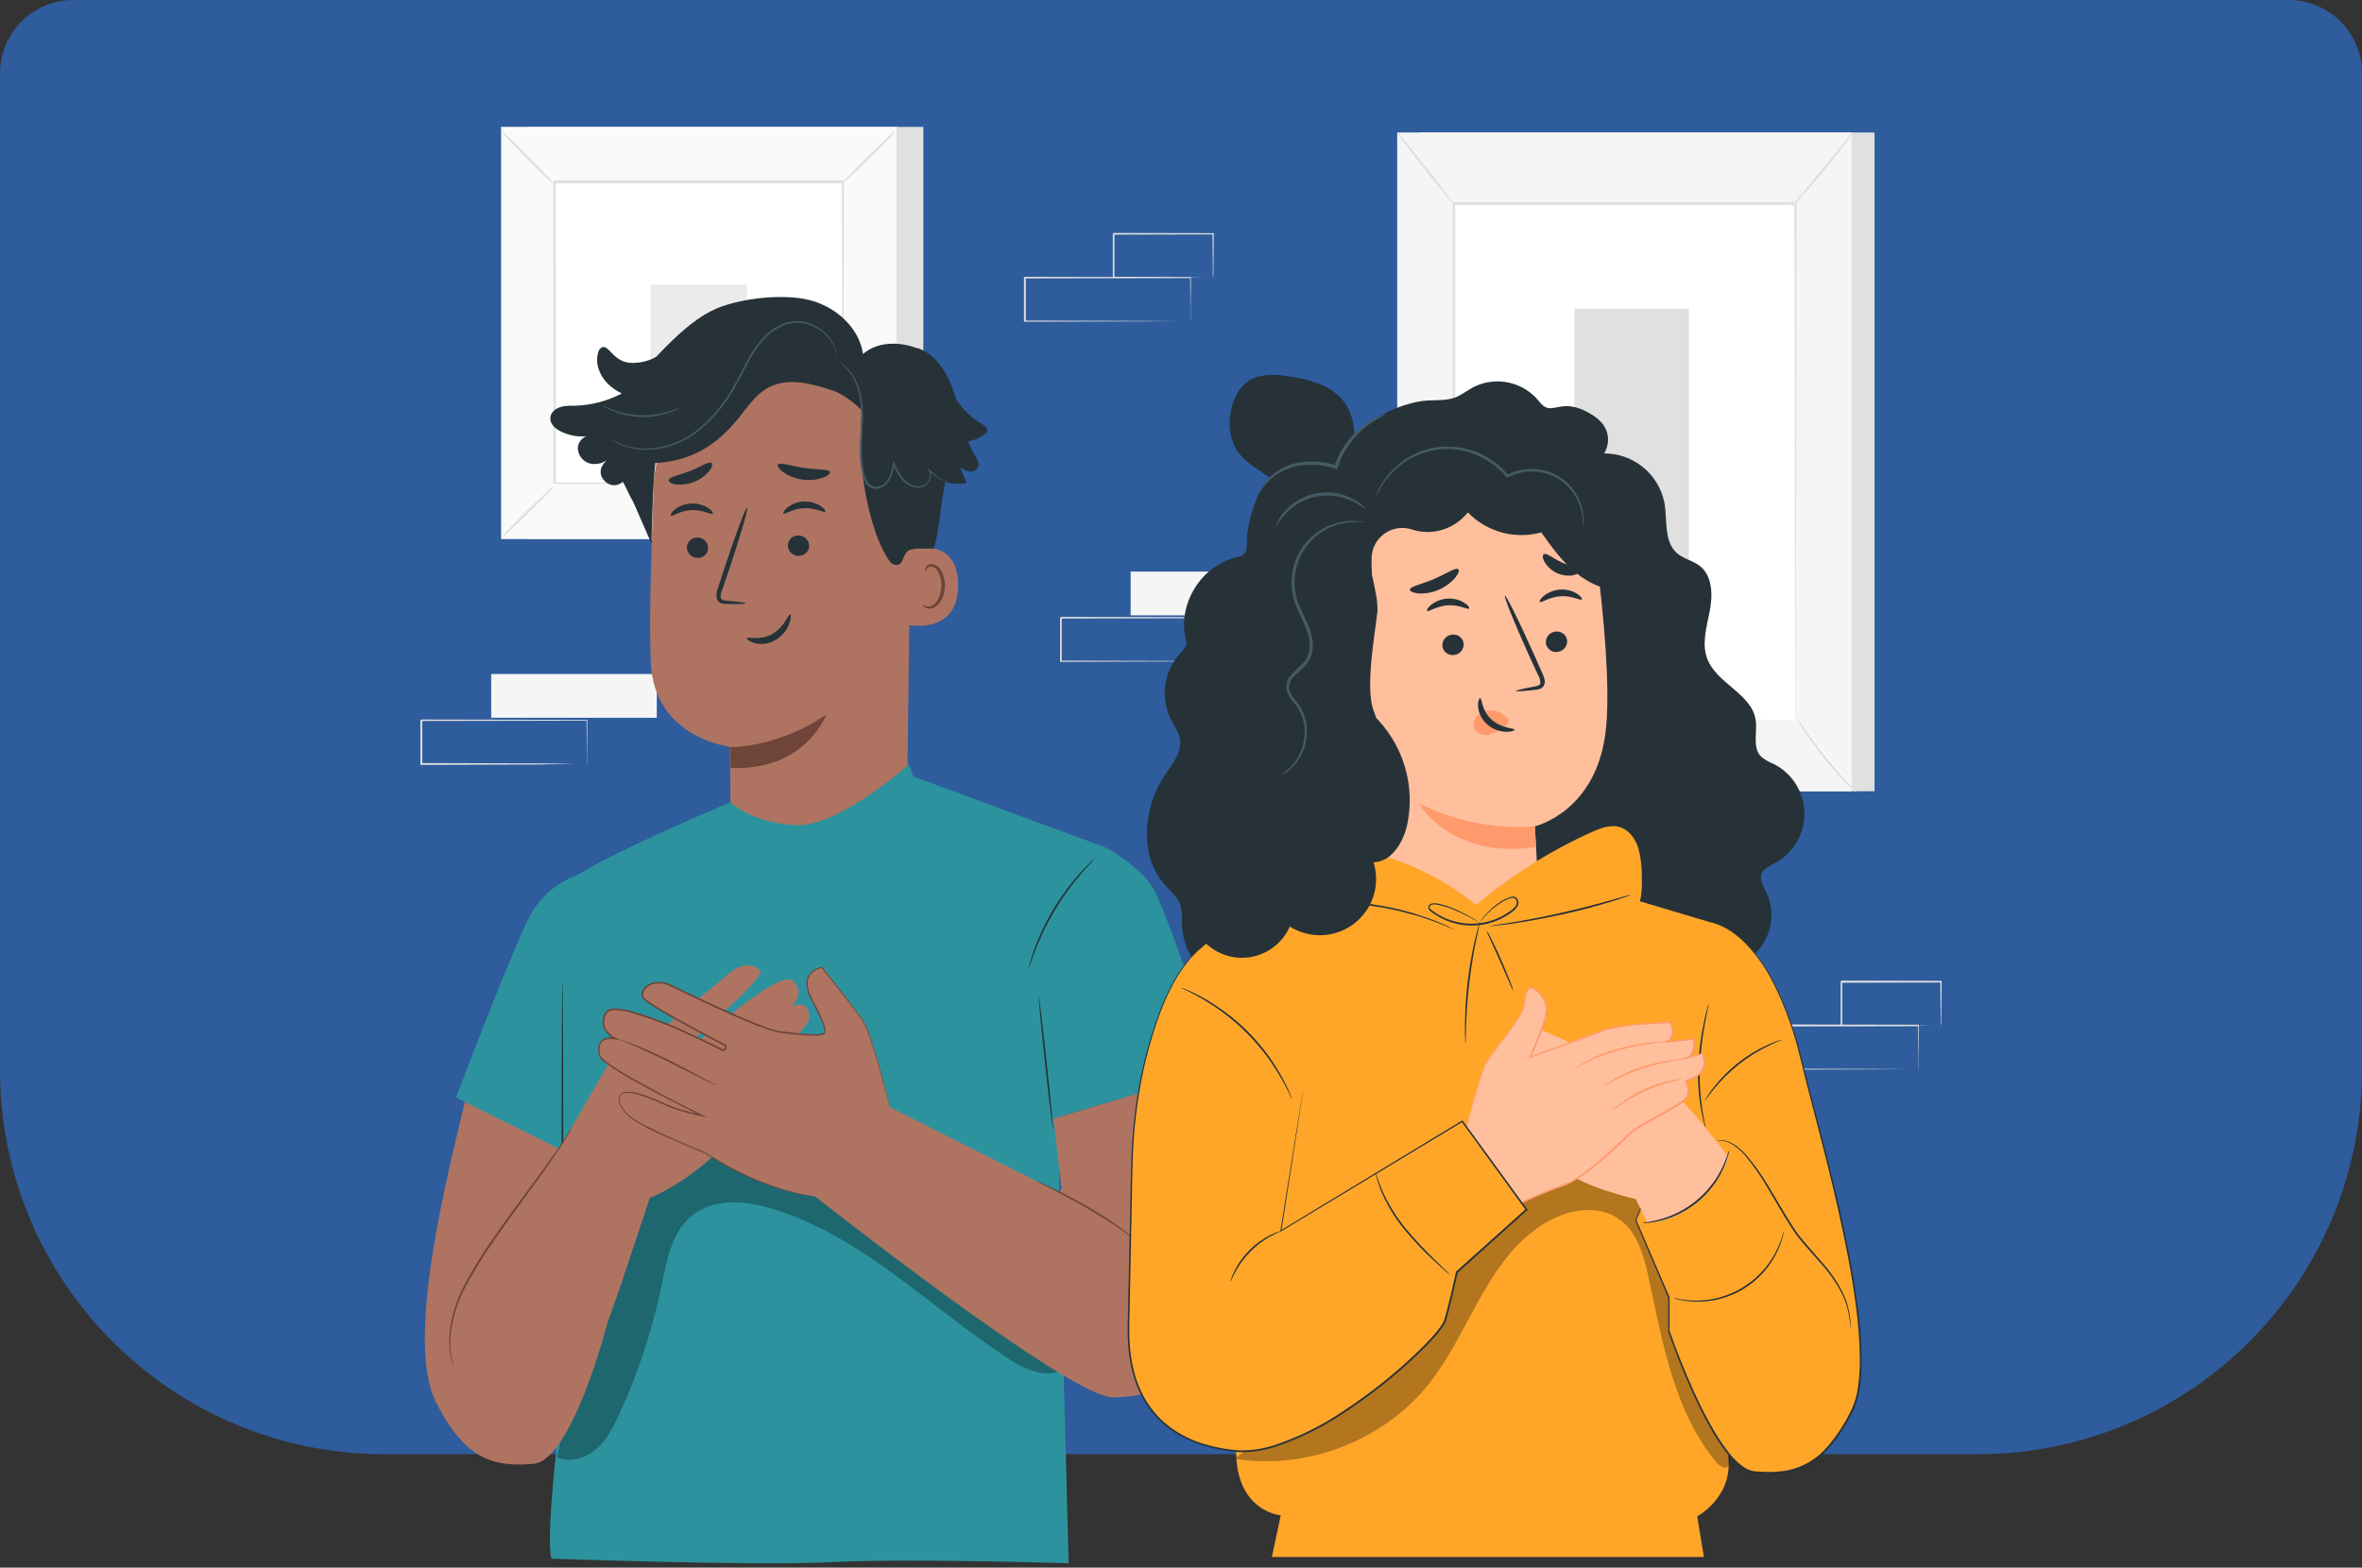 <svg width="354" height="235" viewBox="0 0 354 235" fill="none" xmlns="http://www.w3.org/2000/svg">
<rect x="0" y="0" width="354" height="235" fill="#333333" stroke="none"/>
<g clip-path="url(#clip0_357_1419)">
<path d="M0 11C0 4.925 4.925 0 11 0H343C349.075 0 354 4.925 354 11V160.382C354 192.204 328.204 218 296.382 218H57.618C25.796 218 0 192.204 0 160.382V11Z" fill="#2E5C9C"/>
<path d="M98.437 101.037H73.617V107.6H98.437V101.037Z" fill="#F5F5F5"/>
<path d="M87.937 114.519C87.937 114.519 87.937 114.475 87.937 114.397C87.937 114.319 87.937 114.202 87.937 114.061C87.937 113.754 87.937 113.325 87.937 112.77C87.937 111.639 87.937 110.007 87.898 107.951L87.971 108.029L63.156 108.078L63.283 107.956V111.279C63.283 112.375 63.283 113.452 63.283 114.509L63.161 114.387L80.848 114.441L86.066 114.475H87.479H87.849H87.976C87.976 114.475 87.942 114.475 87.864 114.475H87.508H86.125L80.892 114.612L63.122 114.665H63V114.543C63 113.484 63 112.408 63 111.313V107.99L63.127 107.863L87.942 107.912H88.02V107.985C88.02 110.061 87.991 111.708 87.976 112.858C87.976 113.398 87.976 113.832 87.976 114.129C87.976 114.261 87.976 114.368 87.976 114.456C87.965 114.478 87.952 114.499 87.937 114.519Z" fill="#E0E0E0"/>
<path d="M194.273 85.684H169.453V92.247H194.273V85.684Z" fill="#F5F5F5"/>
<path d="M183.777 99.161C183.775 99.122 183.775 99.083 183.777 99.044C183.777 98.956 183.777 98.844 183.777 98.708C183.777 98.396 183.777 97.967 183.777 97.417C183.777 96.282 183.753 94.649 183.734 92.598L183.812 92.676L158.996 92.725C159.05 92.666 158.87 92.851 159.123 92.598V94.264C159.123 94.825 159.123 95.375 159.123 95.926V99.151L159.001 99.03L176.683 99.083L181.906 99.122H183.319H183.685H183.816C183.816 99.122 183.782 99.122 183.704 99.122H183.349H181.965L176.771 99.156L159.001 99.215H158.875V92.608C159.128 92.354 158.943 92.535 159.001 92.481L183.816 92.53H183.894V92.608C183.894 94.683 183.86 96.325 183.851 97.48C183.851 98.026 183.851 98.455 183.851 98.757C183.851 98.888 183.851 98.995 183.851 99.078C183.851 99.161 183.782 99.166 183.777 99.161Z" fill="#E0E0E0"/>
<path d="M138.386 19.02H79.118V80.802H138.386V19.02Z" fill="#E0E0E0"/>
<path d="M134.376 19.02H75.108V80.802H134.376V19.02Z" fill="#FAFAFA"/>
<path d="M134.42 80.821H75.088V19H134.42V80.821ZM75.122 80.787H134.356V19.039H75.122V80.787Z" fill="#E0E0E0"/>
<path d="M126.41 27.327H83.074V72.499H126.41V27.327Z" fill="white"/>
<path d="M83.074 72.802C82.765 73.255 82.405 73.671 82.003 74.044C81.311 74.775 80.341 75.759 79.25 76.836C78.158 77.913 77.159 78.868 76.438 79.53C76.063 79.926 75.643 80.276 75.186 80.573C75.489 80.119 75.845 79.704 76.248 79.335C76.94 78.605 77.915 77.615 79.011 76.539C80.107 75.462 81.106 74.502 81.847 73.825C82.212 73.434 82.625 73.091 83.074 72.802Z" fill="#E0E0E0"/>
<path d="M126.41 72.709C126.864 73.015 127.281 73.373 127.652 73.776C128.383 74.468 129.372 75.442 130.444 76.534C131.516 77.625 132.476 78.624 133.153 79.364C133.552 79.736 133.902 80.157 134.196 80.617C133.744 80.302 133.329 79.937 132.958 79.53C132.227 78.838 131.238 77.864 130.161 76.772C129.085 75.681 128.125 74.672 127.447 73.937C127.052 73.572 126.704 73.159 126.41 72.709Z" fill="#E0E0E0"/>
<path d="M126.288 27.444C126.597 26.991 126.957 26.574 127.36 26.201C128.051 25.471 129.021 24.481 130.112 23.409C131.204 22.338 132.208 21.378 132.943 20.7C133.319 20.306 133.74 19.956 134.196 19.658C133.893 20.112 133.536 20.527 133.133 20.895C132.441 21.626 131.467 22.615 130.371 23.692C129.274 24.769 128.276 25.729 127.535 26.406C127.165 26.804 126.746 27.153 126.288 27.444Z" fill="#E0E0E0"/>
<path d="M82.953 27.556C82.499 27.249 82.082 26.891 81.71 26.489C80.979 25.797 79.995 24.822 78.918 23.731C77.841 22.64 76.886 21.641 76.209 20.9C75.812 20.527 75.462 20.106 75.167 19.648C75.62 19.954 76.035 20.312 76.404 20.715C77.135 21.407 78.124 22.381 79.201 23.473C80.278 24.564 81.238 25.573 81.915 26.309C82.311 26.679 82.66 27.098 82.953 27.556Z" fill="#E0E0E0"/>
<path d="M126.288 72.499C126.288 72.499 126.288 72.421 126.288 72.28C126.288 72.139 126.288 71.919 126.288 71.647C126.288 71.081 126.288 70.268 126.288 69.21C126.288 67.071 126.259 63.958 126.244 60.001C126.22 52.094 126.19 40.819 126.156 27.327L126.322 27.493H83.113L83.303 27.303C83.303 43.869 83.303 59.392 83.303 72.475L83.138 72.309L114.428 72.392L123.199 72.436H125.523H126.122H126.332H126.142H125.562H123.267L114.497 72.475L83.104 72.563H82.938V72.397C82.938 59.314 82.938 43.806 82.909 27.225V27.03H83.108H126.317H126.488V27.2C126.454 40.741 126.424 52.05 126.4 59.982C126.4 63.919 126.366 67.023 126.356 69.152C126.356 70.195 126.356 70.999 126.356 71.559C126.356 71.822 126.356 72.022 126.356 72.173C126.356 72.285 126.333 72.396 126.288 72.499Z" fill="#E0E0E0"/>
<path d="M111.973 42.68H97.512V57.141H111.973V42.68Z" fill="#EBEBEB"/>
<path d="M280.944 19.863H212.812V118.617H280.944V19.863Z" fill="#E0E0E0"/>
<path d="M277.532 19.863H209.401V118.617H277.532V19.863Z" fill="#F5F5F5"/>
<path d="M269.065 30.562H217.865V107.922H269.065V30.562Z" fill="white"/>
<path d="M269.064 107.922C269.064 107.922 269.064 107.79 269.064 107.542C269.064 107.293 269.064 106.923 269.064 106.445C269.064 105.471 269.064 104.053 269.064 102.201C269.064 98.493 269.035 93.09 269.016 86.269C269.016 72.626 268.967 53.307 268.933 30.562L269.103 30.728H217.909L218.094 30.543C218.094 59.724 218.065 86.634 218.055 107.902L217.909 107.756L255.178 107.834L265.473 107.868H268.173H269.108H268.207H265.532L255.266 107.902L217.909 107.98H217.738V107.834C217.738 86.566 217.738 59.655 217.704 30.474V30.289H217.894H269.089H269.259V30.46C269.225 53.253 269.196 72.606 269.176 86.278C269.176 93.1 269.142 98.459 269.128 102.172C269.128 104.004 269.128 105.417 269.128 106.382C269.128 106.869 269.128 107.21 269.128 107.459C269.128 107.707 269.064 107.922 269.064 107.922Z" fill="#E0E0E0"/>
<path d="M277.722 19.863C277.371 20.488 276.963 21.08 276.504 21.631C275.715 22.689 274.589 24.126 273.308 25.685C272.027 27.244 270.828 28.609 269.941 29.583C269.488 30.136 268.988 30.648 268.445 31.113C268.829 30.511 269.263 29.942 269.741 29.412L273.025 25.446L276.3 21.466C276.728 20.892 277.204 20.356 277.722 19.863Z" fill="#E0E0E0"/>
<path d="M269.328 107.673C271.874 111.72 274.87 115.467 278.259 118.841L269.328 107.673Z" fill="white"/>
<path d="M278.259 118.841C277.691 118.424 277.168 117.949 276.7 117.423C274.324 115.005 272.201 112.35 270.365 109.5C269.955 108.93 269.607 108.318 269.328 107.673C269.785 108.202 270.204 108.764 270.58 109.354C271.335 110.411 272.388 111.854 273.62 113.393C274.853 114.933 276.027 116.283 276.89 117.243C277.383 117.742 277.841 118.276 278.259 118.841Z" fill="#E0E0E0"/>
<path d="M209.392 118.539C212.364 114.868 215.338 111.198 218.313 107.527L209.392 118.539Z" fill="white"/>
<path d="M218.313 107.527C218.391 107.59 216.462 110.109 213.996 113.15C211.531 116.19 209.47 118.602 209.392 118.539C209.314 118.475 211.243 115.956 213.709 112.916C216.174 109.876 218.226 107.464 218.313 107.527Z" fill="#E0E0E0"/>
<path d="M209.402 19.862C209.48 19.799 211.419 22.118 213.734 25.042C216.048 27.965 217.851 30.401 217.773 30.45C217.695 30.499 215.751 28.194 213.441 25.271C211.132 22.347 209.319 19.926 209.402 19.862Z" fill="#E0E0E0"/>
<path d="M253.117 46.266H235.971V94.941H253.117V46.266Z" fill="#E0E0E0"/>
<path d="M178.408 48.176C178.405 48.136 178.405 48.095 178.408 48.054C178.408 47.967 178.408 47.859 178.408 47.718C178.408 47.411 178.408 46.982 178.408 46.427C178.408 45.297 178.408 43.664 178.364 41.608L178.442 41.686L153.622 41.735L153.749 41.613V48.176L153.622 48.054L171.309 48.108L176.527 48.142H177.94H178.272H178.403H178.286H177.931H176.547L171.358 48.176L153.583 48.23H153.461V48.108C153.461 47.052 153.461 45.975 153.461 44.878V41.623L153.588 41.496L178.408 41.545H178.486V41.618C178.486 43.694 178.452 45.34 178.442 46.49C178.442 47.031 178.442 47.465 178.442 47.762C178.442 47.894 178.442 48.001 178.442 48.088C178.433 48.118 178.421 48.148 178.408 48.176Z" fill="#E0E0E0"/>
<path d="M181.77 41.608C181.77 41.608 181.77 41.564 181.77 41.486C181.77 41.408 181.77 41.277 181.77 41.135C181.77 40.814 181.77 40.375 181.77 39.82C181.77 38.67 181.741 37.043 181.721 35.045L181.809 35.137L166.899 35.172L167.026 35.045V38.421C167.026 39.518 167.026 40.585 167.026 41.603L166.904 41.486L177.57 41.54L180.678 41.574H181.516H181.814C181.724 41.58 181.635 41.58 181.546 41.574H180.732L177.653 41.603L166.904 41.662H166.782V41.54C166.782 40.522 166.782 39.454 166.782 38.358V35.05L166.909 34.923L181.819 34.957H181.911V35.05C181.911 37.072 181.872 38.719 181.862 39.883C181.862 40.429 181.862 40.858 181.862 41.179C181.844 41.325 181.813 41.468 181.77 41.608Z" fill="#E0E0E0"/>
<path d="M287.506 160.325C287.506 160.325 287.506 160.281 287.506 160.203C287.506 160.125 287.506 160.008 287.506 159.867C287.506 159.56 287.506 159.131 287.506 158.575C287.506 157.445 287.482 155.813 287.463 153.757L287.54 153.835L262.725 153.883L262.852 153.757V160.31L262.73 160.188L280.412 160.242L285.635 160.276H287.043H287.414H287.545C287.545 160.276 287.511 160.276 287.433 160.276H287.078H285.694L280.5 160.31L262.73 160.364H262.564V153.688L262.691 153.567L287.506 153.615H287.584V153.688C287.584 155.764 287.55 157.411 287.54 158.561C287.54 159.102 287.54 159.535 287.54 159.833V160.159C287.541 160.216 287.529 160.272 287.506 160.325Z" fill="#E0E0E0"/>
<path d="M290.874 153.757C290.867 153.716 290.867 153.675 290.874 153.635C290.874 153.537 290.874 153.425 290.874 153.284C290.874 152.962 290.874 152.524 290.85 151.968C290.85 150.818 290.82 149.191 290.801 147.193L290.893 147.286L275.984 147.32C275.867 147.432 276.135 147.164 276.106 147.193V150.57C276.106 151.666 276.106 152.733 276.106 153.752L275.984 153.635L286.654 153.688L289.758 153.722H290.596H290.898C290.807 153.728 290.716 153.728 290.625 153.722H289.812L286.732 153.752L275.984 153.81H275.867V153.688C275.867 152.67 275.867 151.603 275.867 150.507C275.867 149.956 275.867 149.401 275.867 148.835V147.13C275.842 147.159 276.11 146.891 275.998 147.003L290.908 147.037H291.001V147.13C291.001 149.152 290.966 150.799 290.952 151.963C290.952 152.509 290.952 152.938 290.952 153.26C290.952 153.581 290.879 153.766 290.874 153.757Z" fill="#E0E0E0"/>
<path d="M135.935 121.491L136.505 74.657C137.027 63.008 130.683 52.995 119.018 52.795L117.941 52.839C112.706 53.054 107.744 55.232 104.042 58.94C100.341 62.648 98.171 67.614 97.964 72.85C97.57 82.941 97.263 94.098 97.55 99.507C98.15 110.679 109.405 111.956 109.405 111.956C109.405 111.956 109.473 118.777 109.468 122.042L110.092 129.76L116.041 127.474L135.935 121.491Z" fill="#AE7461"/>
<path d="M109.464 112.01C109.464 112.01 116.529 112.136 123.847 107.108C123.847 107.108 120.69 115.659 109.493 115.113L109.464 112.01Z" fill="#6F4439"/>
<path d="M102.939 82.093C102.953 82.509 103.129 82.903 103.429 83.192C103.729 83.48 104.13 83.64 104.547 83.637C104.75 83.645 104.953 83.612 105.144 83.54C105.334 83.468 105.509 83.359 105.656 83.219C105.804 83.078 105.922 82.91 106.003 82.723C106.085 82.537 106.128 82.336 106.13 82.132C106.118 81.716 105.943 81.321 105.644 81.032C105.344 80.742 104.944 80.581 104.527 80.582C104.323 80.575 104.12 80.609 103.929 80.681C103.738 80.754 103.564 80.863 103.416 81.004C103.268 81.145 103.15 81.314 103.068 81.5C102.986 81.687 102.942 81.889 102.939 82.093Z" fill="#263238"/>
<path d="M100.547 77.284C100.751 77.484 101.926 76.538 103.646 76.475C105.366 76.412 106.657 77.216 106.837 76.996C106.925 76.899 106.705 76.509 106.14 76.154C105.374 75.67 104.477 75.435 103.573 75.481C102.685 75.515 101.831 75.833 101.136 76.387C100.61 76.811 100.444 77.196 100.547 77.284Z" fill="#263238"/>
<path d="M118.073 81.781C118.087 82.198 118.262 82.593 118.563 82.882C118.863 83.171 119.264 83.332 119.681 83.331C119.884 83.338 120.088 83.305 120.278 83.234C120.469 83.162 120.644 83.052 120.792 82.912C120.94 82.772 121.058 82.603 121.14 82.417C121.222 82.23 121.266 82.029 121.269 81.825C121.256 81.408 121.081 81.012 120.781 80.723C120.48 80.433 120.078 80.273 119.661 80.276C119.457 80.268 119.254 80.301 119.063 80.373C118.873 80.444 118.698 80.554 118.55 80.694C118.402 80.834 118.284 81.003 118.202 81.189C118.12 81.376 118.076 81.577 118.073 81.781Z" fill="#263238"/>
<path d="M117.406 76.987C117.615 77.187 118.789 76.241 120.504 76.178C122.22 76.115 123.516 76.919 123.696 76.699C123.784 76.602 123.569 76.236 122.999 75.856C122.235 75.373 121.339 75.139 120.436 75.184C119.548 75.219 118.695 75.537 118 76.09C117.469 76.514 117.303 76.899 117.406 76.987Z" fill="#263238"/>
<path d="M111.787 90.444C111.787 90.347 110.715 90.205 108.976 90.059C108.533 90.03 108.118 89.962 108.031 89.665C107.976 89.212 108.059 88.753 108.27 88.349C108.64 87.271 109.026 86.134 109.429 84.938C111.032 80.105 112.177 76.139 111.982 76.075C111.787 76.012 110.326 79.881 108.723 84.709C108.338 85.903 107.967 87.038 107.617 88.12C107.364 88.661 107.309 89.273 107.461 89.85C107.532 90.002 107.636 90.136 107.766 90.243C107.896 90.349 108.048 90.424 108.211 90.464C108.456 90.519 108.706 90.543 108.957 90.537C110.706 90.581 111.783 90.542 111.787 90.444Z" fill="#263238"/>
<path d="M124.378 70.76C124.222 70.273 122.502 70.453 120.48 70.141C118.458 69.829 116.86 69.225 116.582 69.654C116.456 69.849 116.724 70.302 117.367 70.774C118.225 71.359 119.205 71.74 120.232 71.889C121.26 72.038 122.308 71.95 123.297 71.632C124.057 71.359 124.446 71.003 124.378 70.76Z" fill="#263238"/>
<path d="M106.613 69.395C106.126 69.152 104.971 70.019 103.397 70.618C101.823 71.218 100.391 71.452 100.22 71.949C100.157 72.182 100.503 72.475 101.195 72.601C102.157 72.723 103.134 72.598 104.035 72.238C104.936 71.878 105.731 71.296 106.345 70.545C106.783 69.965 106.827 69.517 106.613 69.395Z" fill="#263238"/>
<path d="M135.935 82.571C136.12 82.483 143.521 79.983 143.595 87.638C143.668 95.292 135.964 93.782 135.95 93.563C135.935 93.343 135.935 82.571 135.935 82.571Z" fill="#AE7461"/>
<path d="M138.259 90.644C138.294 90.62 138.396 90.737 138.62 90.834C138.933 90.957 139.281 90.957 139.594 90.834C140.398 90.527 141.056 89.236 141.095 87.857C141.107 87.201 140.972 86.55 140.701 85.952C140.627 85.714 140.496 85.498 140.321 85.321C140.145 85.145 139.929 85.014 139.692 84.938C139.538 84.899 139.375 84.915 139.232 84.984C139.088 85.052 138.973 85.169 138.907 85.314C138.805 85.528 138.854 85.679 138.815 85.694C138.776 85.708 138.649 85.567 138.708 85.25C138.747 85.058 138.852 84.886 139.005 84.763C139.215 84.603 139.478 84.53 139.741 84.558C140.055 84.619 140.349 84.759 140.594 84.964C140.84 85.169 141.029 85.434 141.144 85.733C141.478 86.392 141.646 87.123 141.631 87.862C141.597 89.406 140.822 90.858 139.716 91.185C139.512 91.247 139.296 91.263 139.085 91.23C138.874 91.197 138.674 91.117 138.498 90.995C138.279 90.829 138.235 90.659 138.259 90.644Z" fill="#6F4439"/>
<path d="M82.514 62.374C82.648 61.924 82.95 61.541 83.357 61.307C84.229 60.781 85.238 60.82 86.212 60.82C88.65 60.742 91.039 60.114 93.199 58.983C92.437 58.621 91.736 58.141 91.124 57.56C89.872 56.337 89.136 54.456 89.662 52.8C89.697 52.639 89.768 52.489 89.87 52.361C89.973 52.232 90.103 52.129 90.252 52.059C90.739 51.898 91.187 52.386 91.538 52.766C92.693 54.028 93.755 54.564 95.436 54.374C96.465 54.298 97.465 53.992 98.359 53.477C98.389 53.443 98.418 53.404 98.452 53.37C98.847 52.956 99.232 52.556 99.607 52.176C102.452 49.292 104.903 47.304 107.442 46.227C111.164 44.682 117.406 44 121.313 44.98C125.221 45.959 128.758 49.077 129.343 53.063C131.506 51.192 134.79 51.168 137.461 52.21L137.529 52.176C140.506 53.199 142.226 56.313 143.132 59.324C143.181 59.49 143.225 59.655 143.273 59.811C144.289 61.401 145.673 62.723 147.308 63.665C147.595 63.826 147.926 64.026 147.965 64.357C148.004 64.689 147.727 64.957 147.478 65.151C146.768 65.666 145.953 66.015 145.091 66.175C145.364 66.894 145.701 67.587 146.099 68.245C146.44 68.811 146.845 69.483 146.557 70.077C146.426 70.296 146.231 70.47 145.999 70.574C145.766 70.679 145.507 70.709 145.256 70.662C144.756 70.559 144.283 70.351 143.868 70.053C144.209 70.842 144.55 71.627 144.886 72.416C143.812 72.61 142.707 72.548 141.661 72.236C141.066 75.072 140.652 80.31 139.945 82.234C137.914 82.293 137.417 82.078 136.393 82.429C135.078 82.887 135.609 85.226 133.874 84.578C132.993 84.251 131.609 80.938 131.302 80.046C129.285 74.108 128.568 67.805 129.202 61.565C127.95 60.269 126.461 59.223 124.817 58.486L124.953 58.603C121.81 57.55 118.258 56.522 115.306 58.028C113.016 59.192 111.685 61.599 109.985 63.524C106.764 67.174 103.09 69.147 98.228 69.41C97.828 72.796 97.741 78.322 97.633 81.479L94.885 75.194V75.218C94.666 74.852 94.481 74.482 94.301 74.107L94.242 73.995C93.96 73.4 93.687 72.801 93.336 72.212L93.302 72.241C91.611 73.766 89.068 71.49 90.378 69.639C90.639 69.267 90.956 68.938 91.319 68.664C90.936 69.042 90.462 69.314 89.943 69.455C89.424 69.596 88.878 69.6 88.356 69.468C87.841 69.318 87.389 69.002 87.072 68.568C86.754 68.135 86.589 67.608 86.602 67.071C86.642 66.708 86.778 66.362 86.995 66.068C87.213 65.775 87.504 65.544 87.84 65.4C86.451 65.524 85.057 65.232 83.835 64.562C83.04 64.104 82.285 63.373 82.514 62.374Z" fill="#263238"/>
<path d="M125.859 54.374C126.262 54.682 126.642 55.021 126.994 55.387C127.89 56.449 128.496 57.725 128.753 59.09C128.954 60.024 129.062 60.975 129.075 61.931C129.075 62.964 129.021 64.07 128.953 65.234C128.862 66.457 128.847 67.684 128.909 68.908C128.951 69.564 129.044 70.215 129.187 70.857C129.29 71.54 129.569 72.185 129.996 72.728C130.194 72.943 130.444 73.104 130.722 73.195C131 73.285 131.297 73.302 131.584 73.244C132.134 73.136 132.631 72.846 132.997 72.421C133.708 71.573 133.874 70.506 134.045 69.561L133.811 69.595C134.16 70.434 134.627 71.218 135.199 71.924C135.754 72.579 136.539 72.996 137.392 73.088C137.79 73.123 138.189 73.047 138.547 72.869C138.878 72.695 139.149 72.422 139.321 72.09C139.481 71.79 139.558 71.454 139.546 71.115C139.53 70.791 139.398 70.484 139.175 70.248L139.058 70.355C139.737 71.11 140.567 71.715 141.494 72.129C141.738 72.239 141.989 72.333 142.245 72.411C142.331 72.443 142.421 72.464 142.513 72.475C142.431 72.433 142.347 72.399 142.259 72.372C142.094 72.304 141.845 72.207 141.533 72.056C140.639 71.616 139.842 71.001 139.19 70.248L139.073 70.355C139.255 70.59 139.362 70.874 139.379 71.171C139.395 71.468 139.321 71.763 139.165 72.017C139.006 72.313 138.762 72.556 138.464 72.713C138.138 72.868 137.775 72.93 137.416 72.894C136.618 72.783 135.893 72.368 135.394 71.734C134.84 71.043 134.388 70.275 134.054 69.454L133.889 69.098L133.82 69.483C133.65 70.428 133.47 71.432 132.846 72.216C132.518 72.594 132.074 72.853 131.584 72.952C131.341 73 131.089 72.986 130.853 72.91C130.617 72.834 130.404 72.699 130.234 72.518C129.839 72.007 129.58 71.404 129.484 70.764C129.343 70.141 129.252 69.507 129.211 68.869C129.146 67.656 129.154 66.441 129.235 65.229C129.299 64.065 129.357 62.954 129.333 61.906C129.314 60.937 129.195 59.972 128.977 59.027C128.7 57.64 128.055 56.353 127.111 55.299C126.751 54.92 126.327 54.607 125.859 54.374Z" fill="#455A64"/>
<path d="M91.328 65.668C91.328 65.668 91.357 65.697 91.416 65.741L91.698 65.946C91.854 66.055 92.017 66.154 92.186 66.243C92.408 66.373 92.637 66.49 92.873 66.594C94.382 67.257 96.033 67.535 97.677 67.403C100.122 67.212 102.461 66.318 104.411 64.83C106.753 62.993 108.699 60.701 110.131 58.091C110.93 56.727 111.593 55.329 112.299 54.037C112.951 52.779 113.779 51.621 114.76 50.598C115.646 49.676 116.748 48.99 117.966 48.6C118.518 48.442 119.092 48.369 119.666 48.385C120.197 48.412 120.723 48.507 121.23 48.668C122.775 49.18 124.072 50.253 124.865 51.674C125.129 52.206 125.328 52.767 125.459 53.346C125.465 53.307 125.465 53.267 125.459 53.229C125.459 53.136 125.425 53.024 125.401 52.888C125.309 52.45 125.161 52.026 124.962 51.626C124.642 50.988 124.215 50.41 123.7 49.915C123.018 49.261 122.202 48.762 121.308 48.454C120.787 48.279 120.244 48.176 119.695 48.147C119.098 48.121 118.501 48.192 117.927 48.356C116.668 48.742 115.528 49.441 114.613 50.388C113.609 51.421 112.76 52.594 112.094 53.872C111.368 55.173 110.715 56.571 109.926 57.921C108.511 60.511 106.589 62.79 104.274 64.62C102.364 66.092 100.074 66.988 97.672 67.203C96.056 67.349 94.428 67.103 92.926 66.486C92.379 66.243 91.846 65.969 91.328 65.668Z" fill="#455A64"/>
<path d="M90.251 60.757C90.374 60.866 90.51 60.96 90.656 61.034C91.041 61.26 91.441 61.457 91.854 61.624C92.467 61.875 93.099 62.074 93.745 62.218C95.333 62.574 96.977 62.609 98.578 62.321C99.23 62.201 99.871 62.026 100.493 61.799C100.913 61.651 101.32 61.47 101.711 61.259C101.863 61.193 102.004 61.106 102.13 61C102.13 60.956 101.492 61.283 100.43 61.624C99.812 61.824 99.18 61.977 98.539 62.082C96.965 62.336 95.357 62.303 93.794 61.984C93.157 61.853 92.532 61.674 91.923 61.449C90.875 61.064 90.276 60.713 90.251 60.757Z" fill="#455A64"/>
<path d="M111.948 95.677C112.036 95.399 113.844 96.096 115.724 95.049C117.605 94.001 118.161 92.003 118.414 92.086C118.536 92.086 118.599 92.651 118.302 93.47C117.909 94.535 117.151 95.426 116.163 95.984C115.215 96.523 114.094 96.669 113.04 96.393C112.26 96.169 111.89 95.794 111.948 95.677Z" fill="#263238"/>
<path d="M109.464 120.268C109.464 120.268 90.802 128.064 85.798 131.723C80.794 135.383 84.337 160.407 83.927 165.606C83.518 170.805 84.288 209.458 84.288 209.458C84.288 209.458 81.628 230.02 82.651 233.654C82.651 233.654 112.86 234.76 124.593 234.181C136.325 233.601 160.161 234.346 160.161 234.346L159.445 207.017L158.47 164.252L165.779 127.07L136.861 116.395L136.247 114.553C136.247 114.553 125.679 124.088 119.131 123.703C112.582 123.318 109.464 120.268 109.464 120.268Z" fill="#2C939E"/>
<g opacity="0.3">
<path d="M160.614 199.679C159.956 197.974 158.665 196.605 157.359 195.323C148.013 186.148 136.909 178.957 124.714 174.182C120.007 172.34 115.086 170.859 110.033 170.713C104.981 170.566 99.752 171.858 95.845 175.064C90.685 179.307 88.536 186.192 87.562 192.804C86.587 199.416 86.67 206.213 84.663 212.596L83.498 218.477C85.447 219.325 87.781 218.599 89.374 217.21C90.967 215.821 91.957 213.872 92.838 211.948C95.667 205.778 97.792 199.309 99.173 192.663C99.957 188.872 100.693 184.677 103.699 182.231C107.003 179.541 111.841 179.994 115.914 181.256C129.367 185.398 139.555 196.166 151.361 203.83C153.953 205.516 157.647 206.968 159.854 204.805C161.145 203.514 161.272 201.38 160.614 199.679Z" fill="black"/>
</g>
<path d="M165.798 127.08C165.798 127.08 170.734 129.804 172.746 132.995C174.759 136.187 182.788 160.281 182.788 160.281L156.039 168.208L152.536 147.33L165.798 127.08Z" fill="#2C939E"/>
<path d="M86.67 131.109C83.882 132.099 81.499 133.984 79.893 136.469C77.759 139.68 68.345 164.515 68.345 164.515L86.466 174.104L86.67 131.109Z" fill="#2C939E"/>
<path d="M84.287 147.125C84.356 147.125 84.414 157.844 84.414 171.127C84.414 184.409 84.356 195.128 84.287 195.128C84.219 195.128 84.161 184.384 84.161 171.127C84.161 157.869 84.234 147.125 84.287 147.125Z" fill="#263238"/>
<path d="M164.03 128.741C163.881 128.944 163.718 129.136 163.542 129.316C163.201 129.672 162.719 130.198 162.139 130.866C159.123 134.339 156.742 138.315 155.103 142.613C154.787 143.437 154.548 144.109 154.397 144.562C154.328 144.808 154.238 145.048 154.129 145.278C154.163 145.025 154.221 144.775 154.304 144.533C154.426 144.046 154.641 143.368 154.933 142.535C156.492 138.173 158.896 134.161 162.008 130.729C162.602 130.072 163.109 129.56 163.469 129.229C163.64 129.048 163.827 128.885 164.03 128.741Z" fill="#263238"/>
<path d="M157.807 169.251C157.739 169.251 157.203 164.798 156.614 159.287C156.024 153.776 155.605 149.298 155.673 149.293C155.742 149.289 156.277 153.747 156.867 159.258C157.457 164.768 157.871 169.246 157.807 169.251Z" fill="#263238"/>
<path d="M131.818 165.182L158.807 178.825L159.075 178.167L157.9 167.677L180.313 161.026C180.313 161.026 182.491 186.046 183.724 191.308C185.629 199.528 178.939 209.487 166.763 209.473C160.254 209.473 121.669 178.971 121.669 178.971L131.818 165.182Z" fill="#AE7461"/>
<path d="M90.383 164.198L97.76 178.464L93.087 192.521L91.09 198.169C91.09 198.169 85.754 218.93 79.99 219.432C74.226 219.934 69.846 219.047 65.373 210.286C60.501 200.756 67.468 174.688 69.67 165.182L83.835 172.223L90.393 164.198" fill="#AE7461"/>
<path d="M119.593 158.585C118.497 158.215 115.783 160.315 114.17 161.694C112.752 162.781 111.231 163.728 109.629 164.52C109.629 164.52 121.323 154.249 121.323 152.68C121.323 151.111 120.568 150.01 118.555 150.911C118.555 150.911 120.865 149.064 118.867 147.042C116.869 145.02 104.25 156.568 104.25 156.568L103.685 156.027C103.685 156.027 114.652 146.482 114 145.605C113.347 144.728 111.529 143.982 109.254 145.941C106.978 147.9 98.154 154.96 96.415 156.816C93.384 160.056 92.176 159.618 91.119 159.589L83.81 172.223L97.195 179.639C97.195 179.639 103.631 177.412 110.462 169.709C110.462 169.709 117.576 164.349 119.043 162.527C120.509 160.704 120.685 158.95 119.593 158.585Z" fill="#AE7461"/>
<path d="M122.239 179.341C122.239 179.341 114.994 178.854 105.819 172.803C105.819 172.803 97.005 169.26 94.988 167.799C92.97 166.337 92.322 164.573 93.341 163.901C94.359 163.228 97.726 164.622 99.787 165.592C101.848 166.561 105.229 167.234 105.229 167.234C105.229 167.234 90.33 159.925 89.92 158.293C89.511 156.66 89.95 155.335 92.274 155.701C92.274 155.701 89.384 154.439 90.875 151.803C92.24 149.4 105.858 156.163 108.226 157.362C108.32 157.411 108.429 157.42 108.53 157.389C108.631 157.359 108.716 157.289 108.767 157.196C108.795 157.148 108.812 157.095 108.819 157.039C108.825 156.984 108.82 156.928 108.804 156.875C108.788 156.821 108.762 156.772 108.726 156.729C108.69 156.686 108.646 156.651 108.596 156.626C106.876 155.744 99.826 152.095 96.902 150.044C95.051 148.748 97.658 146.321 100.542 147.705C103.427 149.089 114.394 154.453 117.108 154.721C119.822 154.989 123.389 155.481 123.676 154.76C123.964 154.039 122.39 151.116 121.727 149.849C121.065 148.582 119.969 145.81 123.218 144.976C123.218 144.976 127.842 150.765 129.333 152.938C130.824 155.111 133.338 165.85 133.338 165.85" fill="#AE7461"/>
<path d="M133.284 165.869C133.284 165.869 133.245 165.733 133.177 165.47C133.109 165.207 133.007 164.812 132.88 164.3C132.612 163.272 132.222 161.747 131.667 159.798C131.394 158.824 131.072 157.737 130.692 156.558C130.502 155.973 130.293 155.359 130.049 154.736C129.815 154.082 129.509 153.456 129.138 152.87C127.452 150.516 125.386 147.924 123.101 145.074L123.189 145.103C122.717 145.217 122.271 145.418 121.873 145.697C121.475 145.991 121.199 146.421 121.098 146.906C121.005 147.408 121.037 147.925 121.191 148.411C121.335 148.92 121.536 149.41 121.79 149.873C122.302 150.847 122.823 151.822 123.252 152.86C123.499 153.39 123.664 153.956 123.739 154.536C123.743 154.618 123.734 154.701 123.71 154.78C123.687 154.871 123.631 154.95 123.554 155.004C123.418 155.092 123.266 155.152 123.106 155.179C122.812 155.233 122.513 155.261 122.214 155.262C121.009 155.244 119.805 155.161 118.609 155.013C118 154.94 117.391 154.906 116.767 154.804C116.143 154.685 115.53 154.514 114.935 154.292C112.543 153.449 110.155 152.382 107.709 151.276C105.263 150.17 102.807 148.928 100.264 147.744C99.63 147.467 98.932 147.372 98.247 147.471C97.908 147.507 97.58 147.616 97.286 147.789C96.992 147.962 96.738 148.196 96.541 148.475C96.453 148.611 96.4 148.767 96.388 148.928C96.375 149.09 96.403 149.252 96.468 149.4C96.634 149.701 96.883 149.948 97.185 150.112C97.779 150.521 98.408 150.901 99.031 151.281C101.56 152.787 104.201 154.205 106.895 155.613L107.914 156.144L108.401 156.407L108.664 156.538C108.746 156.586 108.814 156.654 108.861 156.736C108.909 156.818 108.933 156.912 108.933 157.006C108.933 157.101 108.909 157.194 108.861 157.276C108.814 157.358 108.746 157.426 108.664 157.474C108.553 157.537 108.424 157.557 108.299 157.532C108.194 157.503 108.095 157.461 108.001 157.406L106.968 156.889C105.58 156.212 104.177 155.545 102.749 154.906C100.073 153.651 97.304 152.607 94.466 151.783C93.775 151.593 93.066 151.474 92.351 151.427C92.008 151.403 91.663 151.448 91.338 151.559C91.194 151.616 91.069 151.712 90.977 151.837C90.894 151.973 90.826 152.144 90.748 152.295C90.608 152.602 90.539 152.937 90.549 153.275C90.558 153.613 90.645 153.944 90.802 154.244C91.142 154.828 91.652 155.295 92.264 155.583L92.965 155.929L92.195 155.822C91.731 155.731 91.252 155.742 90.792 155.856C90.575 155.915 90.379 156.032 90.223 156.194C90.068 156.357 89.96 156.558 89.91 156.777C89.819 157.236 89.836 157.71 89.959 158.161C89.964 158.214 89.98 158.266 90.008 158.312C90.026 158.36 90.053 158.404 90.086 158.444C90.154 158.533 90.231 158.617 90.315 158.692C90.485 158.857 90.665 159.01 90.855 159.15C92.397 160.24 94.003 161.236 95.664 162.132C98.914 163.94 102.12 165.587 105.219 167.126L106.009 167.516L105.146 167.336C103.745 167.052 102.364 166.681 101.01 166.225C100.344 165.993 99.693 165.722 99.061 165.411C98.437 165.129 97.813 164.861 97.19 164.617C96.573 164.377 95.943 164.172 95.304 164.003C94.703 163.805 94.061 163.771 93.443 163.906C93.309 163.962 93.19 164.048 93.095 164.158C93 164.268 92.933 164.398 92.897 164.539C92.84 164.832 92.868 165.135 92.98 165.411C93.204 165.979 93.55 166.491 93.993 166.912C94.417 167.336 94.89 167.709 95.401 168.023C95.918 168.325 96.434 168.603 96.961 168.861C97.998 169.382 99.031 169.835 100.04 170.323C102.052 171.219 103.938 172.028 105.746 172.759C109.387 175.198 113.369 177.088 117.561 178.367C118.673 178.7 119.801 178.971 120.943 179.181C121.332 179.249 121.63 179.288 121.829 179.317L122.127 179.361L121.824 179.337C121.625 179.337 121.337 179.283 120.938 179.22C119.786 179.033 118.647 178.774 117.527 178.445C113.315 177.193 109.313 175.321 105.653 172.89C103.865 172.169 101.95 171.37 99.933 170.478C98.924 170.03 97.891 169.562 96.844 169.041C96.415 168.768 95.928 168.486 95.387 168.208C94.856 167.89 94.365 167.508 93.925 167.073C93.462 166.631 93.098 166.096 92.858 165.504C92.736 165.194 92.706 164.856 92.77 164.529C92.812 164.357 92.894 164.197 93.009 164.063C93.124 163.928 93.269 163.822 93.433 163.755C94.095 163.59 94.791 163.614 95.44 163.823C96.089 163.991 96.726 164.198 97.35 164.442C97.984 164.685 98.607 164.929 99.236 165.236C99.855 165.539 100.491 165.806 101.141 166.035C102.487 166.488 103.861 166.856 105.253 167.136L105.185 167.346C102.072 165.772 98.851 164.149 95.606 162.361C93.933 161.465 92.317 160.465 90.768 159.369C90.569 159.219 90.38 159.057 90.202 158.882C90.109 158.796 90.025 158.701 89.949 158.6C89.863 158.492 89.805 158.365 89.779 158.229C89.645 157.741 89.629 157.229 89.73 156.733C89.783 156.471 89.904 156.228 90.081 156.027C90.267 155.837 90.498 155.698 90.753 155.622C91.25 155.496 91.769 155.481 92.273 155.579L92.205 155.817C91.53 155.508 90.966 154.997 90.592 154.356C90.418 154.023 90.321 153.654 90.31 153.279C90.299 152.903 90.374 152.53 90.529 152.187C90.617 152.017 90.68 151.856 90.782 151.7C90.903 151.529 91.073 151.398 91.27 151.325C91.629 151.2 92.011 151.15 92.39 151.179C93.123 151.226 93.85 151.346 94.558 151.539C97.397 152.366 100.166 153.414 102.842 154.672C104.274 155.322 105.684 155.986 107.071 156.665L108.109 157.182C108.181 157.224 108.258 157.258 108.338 157.284C108.387 157.294 108.438 157.291 108.486 157.274C108.534 157.258 108.576 157.229 108.609 157.191C108.642 157.153 108.664 157.106 108.672 157.057C108.681 157.007 108.677 156.956 108.659 156.909C108.639 156.845 108.595 156.791 108.537 156.758L108.289 156.631L107.802 156.368L106.783 155.837C104.084 154.424 101.424 153.006 98.909 151.496C98.281 151.111 97.652 150.731 97.048 150.316C96.711 150.125 96.434 149.843 96.249 149.503C96.166 149.319 96.131 149.117 96.146 148.917C96.162 148.716 96.227 148.522 96.337 148.353C96.551 148.041 96.83 147.78 97.155 147.587C97.479 147.393 97.842 147.272 98.218 147.232C98.945 147.125 99.688 147.225 100.361 147.52C102.924 148.728 105.395 149.956 107.841 151.047C110.287 152.139 112.664 153.23 115.042 154.073C115.626 154.283 116.225 154.446 116.835 154.56C117.434 154.663 118.063 154.702 118.667 154.775C119.852 154.931 121.044 155.024 122.239 155.052C122.526 155.053 122.813 155.029 123.096 154.979C123.225 154.957 123.347 154.909 123.457 154.838C123.554 154.78 123.564 154.672 123.564 154.536C123.484 153.981 123.32 153.442 123.077 152.938C122.633 151.9 122.102 150.921 121.615 149.966C121.356 149.488 121.151 148.983 121.006 148.46C120.846 147.944 120.815 147.397 120.913 146.867C121.026 146.341 121.328 145.875 121.761 145.556C122.179 145.263 122.649 145.052 123.145 144.932H123.194L123.233 144.981C125.508 147.866 127.564 150.463 129.245 152.831C129.622 153.427 129.929 154.065 130.161 154.731C130.405 155.359 130.609 155.973 130.799 156.563C131.18 157.742 131.491 158.829 131.774 159.808C132.315 161.757 132.69 163.292 132.938 164.325L133.216 165.504C133.26 165.728 133.284 165.869 133.284 165.869Z" fill="#6F4439"/>
<path d="M85.696 169.144C85.637 169.27 85.572 169.394 85.501 169.514C85.359 169.753 85.164 170.108 84.887 170.552C84.341 171.443 83.513 172.71 82.451 174.245C80.336 177.329 77.169 181.412 73.948 186.104C72.413 188.29 71.015 190.568 69.763 192.926C68.737 194.86 68.03 196.946 67.668 199.104C67.432 200.556 67.432 202.037 67.668 203.489C67.734 203.883 67.82 204.273 67.926 204.659C67.967 204.792 68.001 204.927 68.028 205.063C67.967 204.938 67.916 204.807 67.877 204.673C67.75 204.29 67.648 203.9 67.57 203.504C67.29 202.045 67.257 200.549 67.473 199.08C67.8 196.9 68.485 194.79 69.5 192.833C70.746 190.456 72.144 188.161 73.685 185.963C76.915 181.256 80.102 177.193 82.251 174.143C83.337 172.622 84.2 171.375 84.75 170.498C85.043 170.064 85.238 169.718 85.408 169.489C85.492 169.365 85.588 169.249 85.696 169.144Z" fill="#6F4439"/>
<path d="M107.393 162.732C107.189 162.671 106.991 162.589 106.803 162.488C106.433 162.317 105.902 162.059 105.249 161.733L100.162 159.165C98.174 158.19 96.342 157.338 95.002 156.763L93.414 156.086C93.213 156.016 93.02 155.924 92.839 155.813C93.047 155.853 93.251 155.913 93.448 155.993C93.838 156.125 94.388 156.329 95.07 156.597C96.43 157.128 98.281 157.942 100.274 158.936C102.267 159.93 104.045 160.885 105.332 161.577L106.852 162.4C107.045 162.489 107.226 162.6 107.393 162.732Z" fill="#6F4439"/>
<path d="M170.072 185.91C169.879 185.793 169.699 185.656 169.536 185.501C169.195 185.228 168.698 184.843 168.074 184.39C166.812 183.483 164.995 182.333 162.943 181.14C160.892 179.946 158.982 178.942 157.584 178.216L155.937 177.383C155.728 177.295 155.529 177.186 155.342 177.057C155.562 177.117 155.775 177.197 155.981 177.295C156.38 177.466 156.955 177.719 157.662 178.055C159.075 178.728 160.989 179.717 163.055 180.906C164.824 181.913 166.53 183.024 168.166 184.234C168.79 184.721 169.273 185.116 169.594 185.408C169.77 185.559 169.93 185.727 170.072 185.91Z" fill="#6F4439"/>
<path d="M184.45 61.77C184.762 60.001 185.541 58.213 187.018 57.19C188.83 55.938 191.242 56.099 193.415 56.45C196.529 56.937 199.881 57.911 201.654 60.528C202.633 62.077 203.075 63.906 202.911 65.731C202.74 67.545 202.285 69.321 201.562 70.994L193.376 74.448C191.427 71.344 187.042 70.404 185.215 67.242C184.325 65.564 184.054 63.627 184.45 61.77Z" fill="#263238"/>
<path d="M264.026 130.963C264.323 130.164 265.219 129.804 265.975 129.404C267.333 128.686 268.467 127.608 269.254 126.288C270.04 124.968 270.448 123.457 270.434 121.921C270.419 120.385 269.982 118.882 269.171 117.577C268.359 116.273 267.205 115.216 265.833 114.524C265.12 114.257 264.459 113.864 263.884 113.364C262.613 111.985 263.397 109.778 263.129 107.922C262.525 103.999 257.282 102.469 255.869 98.757C255.012 96.491 255.782 93.982 256.244 91.604C256.707 89.226 256.668 86.366 254.783 84.86C253.76 84.052 252.371 83.808 251.372 82.96C249.331 81.206 249.91 77.995 249.447 75.345C249.028 73.262 247.9 71.389 246.254 70.044C244.609 68.7 242.548 67.968 240.424 67.973C240.424 67.973 242.602 64.606 238.528 62.126C233.612 59.129 232.716 62.847 230.65 60.143C229.509 58.733 227.924 57.753 226.154 57.361C224.384 56.97 222.533 57.192 220.905 57.989C219.906 58.51 219.019 59.256 217.957 59.631C216.656 60.084 215.238 59.948 213.864 60.045C208.631 60.416 199.125 65.317 201.089 72.324L228.028 134.886C228.028 134.886 234.236 137.117 238.791 140.089C239.79 140.742 240.122 149.444 241.252 149.834C242.689 150.24 244.213 150.216 245.637 149.766C248.784 148.877 251.463 146.8 253.107 143.973C254.585 144.913 256.33 145.346 258.077 145.205C259.824 145.064 261.477 144.357 262.786 143.192C264.094 142.026 264.987 140.466 265.329 138.747C265.67 137.028 265.442 135.245 264.679 133.667C264.264 132.79 263.68 131.855 264.026 130.963Z" fill="#263238"/>
<path d="M198.984 81.284L198.662 77.265L222.537 71.213C229.943 69.98 238.45 76.962 239.371 84.412C240.394 92.696 241.32 102.84 240.706 109.096C239.498 121.682 230.036 123.869 230.036 123.869L230.728 136.245L203.179 138.253L198.984 81.284Z" fill="#FFBF9D"/>
<path d="M234.874 96.023C234.903 96.442 234.766 96.856 234.492 97.175C234.219 97.494 233.831 97.692 233.413 97.728C233.21 97.756 233.004 97.744 232.807 97.691C232.609 97.638 232.424 97.546 232.263 97.421C232.101 97.296 231.966 97.139 231.866 96.961C231.765 96.783 231.702 96.587 231.678 96.384C231.651 95.965 231.789 95.552 232.062 95.233C232.335 94.915 232.722 94.716 233.14 94.678C233.342 94.651 233.548 94.664 233.745 94.717C233.943 94.77 234.127 94.862 234.289 94.987C234.45 95.113 234.585 95.269 234.686 95.446C234.786 95.624 234.85 95.82 234.874 96.023Z" fill="#263238"/>
<path d="M237.071 89.869C236.886 90.089 235.61 89.265 233.899 89.382C232.189 89.499 230.976 90.425 230.771 90.225C230.674 90.137 230.854 89.738 231.38 89.319C232.094 88.757 232.963 88.43 233.87 88.383C234.764 88.327 235.653 88.555 236.409 89.036C236.964 89.402 237.164 89.762 237.071 89.869Z" fill="#263238"/>
<path d="M219.365 96.476C219.394 96.896 219.257 97.31 218.984 97.63C218.71 97.95 218.323 98.149 217.904 98.187C217.701 98.215 217.495 98.202 217.298 98.149C217.1 98.096 216.915 98.005 216.754 97.879C216.592 97.754 216.457 97.598 216.357 97.42C216.256 97.241 216.193 97.045 216.169 96.842C216.141 96.423 216.278 96.009 216.551 95.69C216.825 95.372 217.212 95.173 217.631 95.137C217.833 95.109 218.039 95.121 218.236 95.174C218.433 95.226 218.618 95.317 218.78 95.442C218.941 95.567 219.076 95.723 219.177 95.9C219.277 96.078 219.342 96.274 219.365 96.476Z" fill="#263238"/>
<path d="M220.174 91.224C219.989 91.448 218.712 90.625 217.002 90.737C215.292 90.849 214.079 91.779 213.874 91.58C213.782 91.492 213.957 91.092 214.483 90.668C215.197 90.108 216.067 89.783 216.973 89.738C217.867 89.681 218.756 89.91 219.512 90.391C220.072 90.737 220.272 91.107 220.174 91.224Z" fill="#263238"/>
<path d="M227.19 103.59C227.19 103.493 228.238 103.244 229.958 102.918C230.391 102.845 230.805 102.733 230.859 102.431C230.869 101.974 230.74 101.525 230.489 101.144C230.011 100.105 229.511 99.017 228.988 97.88C226.898 93.222 225.353 89.387 225.543 89.304C225.733 89.222 227.58 92.925 229.67 97.587L231.132 100.876C231.327 101.364 231.648 101.914 231.463 102.587C231.408 102.746 231.318 102.89 231.199 103.01C231.08 103.129 230.935 103.219 230.776 103.274C230.538 103.354 230.291 103.403 230.04 103.42C228.286 103.615 227.205 103.688 227.19 103.59Z" fill="#263238"/>
<path d="M230.031 123.869C224.029 124.322 218.017 123.129 212.642 120.419C212.642 120.419 217.378 128.893 230.212 126.978L230.031 123.869Z" fill="#FF9A6C"/>
<path d="M211.297 88.388C211.326 87.901 213.036 87.613 214.907 86.805C216.779 85.996 218.187 85.002 218.567 85.343C218.737 85.504 218.591 86.006 218.079 86.629C217.394 87.412 216.539 88.028 215.58 88.432C214.621 88.836 213.583 89.015 212.544 88.958C211.75 88.866 211.287 88.622 211.297 88.388Z" fill="#263238"/>
<path d="M231.381 83.077C231.819 82.843 232.735 83.696 234.031 84.295C235.328 84.895 236.546 85.133 236.633 85.621C236.663 85.85 236.331 86.132 235.698 86.254C234.868 86.37 234.023 86.238 233.269 85.872C232.515 85.507 231.887 84.926 231.464 84.203C231.152 83.633 231.166 83.194 231.381 83.077Z" fill="#263238"/>
<path d="M239.342 75.447C236.495 71.745 232.492 69.101 227.97 67.934L207.789 70.472L202.273 73.79C201.893 72.519 202.916 71.072 202.916 71.072C201.021 69.61 194.54 67.281 189.96 72.046C188.309 73.776 186.93 78.38 186.891 80.758C186.891 81.664 186.964 82.765 186.209 83.262C185.93 83.413 185.626 83.514 185.312 83.56C180.177 84.685 176.542 90.381 177.667 95.517C177.777 95.861 177.817 96.224 177.784 96.584C177.625 97.11 177.313 97.576 176.888 97.924C175.684 99.243 174.905 100.895 174.653 102.664C174.401 104.432 174.688 106.235 175.475 107.839C175.962 108.813 176.673 109.729 176.844 110.816C177.156 112.765 175.738 114.485 174.641 116.117C171.348 120.99 170.641 128.108 174.505 132.562C175.445 133.643 176.659 134.608 177.009 135.972C177.135 136.663 177.172 137.367 177.122 138.067C177.092 141.619 178.968 145.59 182.437 146.351C184.386 146.765 186.706 146.224 188.08 147.637C188.674 148.256 188.927 149.099 189.307 149.888C190.076 151.337 191.315 152.481 192.821 153.13C194.327 153.779 196.01 153.896 197.591 153.459C200.724 152.485 201.761 139.787 201.308 136.542C205.099 135.163 207.905 134.92 207.73 130.886C207.73 130.886 207.145 123.947 208.266 120.566C209.387 117.184 207.136 109.988 205.854 106.494C204.573 103.001 206.098 94.869 206.444 91.633C206.464 90.703 206.374 89.774 206.176 88.866C206.034 88.076 205.849 87.195 205.63 86.244C205.562 85.377 205.539 84.507 205.562 83.638C205.579 82.921 205.763 82.219 206.099 81.586C206.435 80.953 206.915 80.407 207.499 79.992C208.083 79.577 208.757 79.304 209.465 79.195C210.173 79.087 210.897 79.144 211.579 79.365C212.282 79.601 213.016 79.732 213.757 79.754C214.953 79.777 216.139 79.522 217.22 79.01C218.301 78.498 219.249 77.742 219.989 76.802C221.381 78.247 223.138 79.29 225.074 79.819C227.009 80.348 229.052 80.344 230.986 79.808C232.545 81.986 234.129 84.193 236.204 85.879C238.28 87.565 240.94 88.72 243.596 88.422C243.667 83.744 242.169 79.176 239.342 75.447Z" fill="#263238"/>
<path d="M237.228 79.043C237.194 79.043 237.252 78.585 237.184 77.771C237.082 76.613 236.73 75.491 236.151 74.482C235.298 72.953 233.928 71.777 232.287 71.164C231.272 70.787 230.189 70.627 229.108 70.693C228.028 70.759 226.973 71.051 226.011 71.549L225.865 71.627L225.758 71.5C224.977 70.556 224.049 69.743 223.01 69.093C220.775 67.693 218.132 67.092 215.511 67.388C213.376 67.661 211.361 68.531 209.698 69.897C208.572 70.816 207.618 71.928 206.882 73.181C206.371 74.078 206.176 74.643 206.137 74.604C206.159 74.466 206.2 74.332 206.259 74.205C206.394 73.826 206.557 73.458 206.746 73.103C207.447 71.802 208.388 70.645 209.518 69.693C211.205 68.253 213.27 67.33 215.467 67.032C217.449 66.785 219.462 67.042 221.318 67.779C223.175 68.515 224.816 69.708 226.089 71.247L225.836 71.198C226.847 70.677 227.958 70.376 229.094 70.314C230.23 70.252 231.366 70.43 232.428 70.838C234.132 71.495 235.542 72.744 236.399 74.356C236.97 75.406 237.292 76.572 237.34 77.766C237.361 78.092 237.349 78.418 237.306 78.741C237.294 78.845 237.268 78.947 237.228 79.043Z" fill="#455A64"/>
<path d="M191.203 78.902C191.276 78.94 191.651 78.122 192.611 77.089C193.847 75.726 195.49 74.798 197.295 74.442C199.101 74.087 200.973 74.323 202.633 75.116C203.915 75.705 204.582 76.324 204.621 76.256C204.66 76.188 204.499 76.061 204.202 75.769C203.768 75.389 203.29 75.062 202.779 74.794C201.075 73.884 199.108 73.592 197.213 73.965C195.317 74.339 193.609 75.357 192.377 76.845C192.002 77.291 191.684 77.782 191.432 78.307C191.314 78.487 191.236 78.689 191.203 78.902Z" fill="#455A64"/>
<path d="M191.978 116.2C192.576 115.96 193.119 115.602 193.576 115.147C194.856 113.909 195.653 112.257 195.827 110.485C195.953 109.531 195.879 108.562 195.608 107.639C195.338 106.716 194.878 105.86 194.258 105.125C193.798 104.628 193.45 104.038 193.239 103.395C193.183 103.062 193.206 102.719 193.308 102.396C193.41 102.074 193.587 101.78 193.824 101.539C194.311 100.983 194.911 100.506 195.476 99.926C196.091 99.334 196.508 98.567 196.67 97.729C196.811 96.877 196.772 96.005 196.553 95.171C196.124 93.485 195.223 92.081 194.662 90.634C193.917 88.764 193.818 86.699 194.38 84.766C194.943 82.833 196.134 81.143 197.766 79.964C199.173 78.979 200.823 78.398 202.536 78.283C203.754 78.2 204.427 78.351 204.431 78.283C204.274 78.224 204.111 78.185 203.944 78.166C203.473 78.095 202.997 78.065 202.521 78.078C200.753 78.128 199.036 78.68 197.571 79.671C196.484 80.414 195.571 81.383 194.893 82.512C194.216 83.64 193.789 84.902 193.644 86.21C193.452 87.76 193.653 89.333 194.229 90.785C194.808 92.281 195.69 93.709 196.09 95.263C196.293 96.032 196.333 96.836 196.207 97.621C196.06 98.365 195.687 99.046 195.14 99.57C194.604 100.126 193.99 100.608 193.478 101.217C193.197 101.511 192.99 101.868 192.874 102.257C192.758 102.647 192.736 103.059 192.811 103.458C193.039 104.163 193.42 104.809 193.927 105.349C194.526 106.035 194.974 106.84 195.244 107.71C195.513 108.58 195.597 109.497 195.491 110.402C195.351 112.114 194.626 113.726 193.439 114.967C192.987 115.418 192.498 115.83 191.978 116.2Z" fill="#455A64"/>
<path d="M188.698 73.985C188.796 74.054 189.263 72.641 191.047 71.34C192.084 70.588 193.276 70.077 194.535 69.844C196.084 69.583 197.67 69.634 199.198 69.995C199.508 70.073 199.812 70.171 200.109 70.287L200.387 70.394L200.47 70.117C201.287 67.592 202.863 65.38 204.982 63.782C206.595 62.564 207.803 62.165 207.759 62.072C207.462 62.107 207.174 62.193 206.906 62.326C206.151 62.631 205.431 63.02 204.763 63.485C202.49 65.061 200.8 67.342 199.954 69.975L200.314 69.81C199.997 69.68 199.671 69.573 199.34 69.488C197.742 69.107 196.082 69.067 194.467 69.371C193.143 69.638 191.901 70.214 190.842 71.052C190.125 71.606 189.526 72.298 189.083 73.089C188.896 73.359 188.765 73.664 188.698 73.985Z" fill="#455A64"/>
<path d="M225.948 107.761C225.647 107.341 225.244 107.005 224.777 106.784C224.31 106.563 223.794 106.465 223.278 106.499C222.908 106.515 222.544 106.606 222.209 106.766C221.874 106.925 221.575 107.151 221.329 107.43C221.09 107.7 220.94 108.036 220.898 108.394C220.856 108.752 220.925 109.114 221.096 109.432C221.519 110.095 222.465 110.29 223.278 110.105C224.089 109.86 224.844 109.46 225.5 108.925C225.692 108.795 225.857 108.63 225.987 108.438C226.053 108.348 226.091 108.24 226.097 108.128C226.102 108.017 226.074 107.906 226.017 107.81" fill="#FF9A6C"/>
<path d="M221.841 104.652C222.114 104.652 222.026 106.479 223.532 107.858C225.037 109.237 226.991 109.135 226.991 109.388C227.015 109.505 226.543 109.724 225.714 109.705C224.642 109.665 223.617 109.249 222.82 108.531C222.055 107.838 221.589 106.876 221.519 105.846C221.49 105.076 221.714 104.633 221.841 104.652Z" fill="#263238"/>
<path d="M185.717 137.619L199.277 132.186C199.277 132.186 214.113 137.848 221.607 137.385C229.101 136.922 235.985 132.186 235.985 132.186L256.313 138.252L257.565 161.796L256.026 201.974C256.026 201.974 259.466 215.563 259.047 220.304C258.628 225.045 254.364 227.306 254.364 227.306L255.368 233.401H190.623L191.949 227.164C191.949 227.164 183.466 226.453 185.614 213.692C186.267 209.862 192.187 202.486 189.644 186.977C186.969 170.552 185.717 137.619 185.717 137.619Z" fill="#FFA629"/>
<g opacity="0.3">
<path d="M249.896 185.447C248.371 182.684 246.656 179.887 244.049 178.094C241.32 176.218 237.895 175.658 234.582 175.575C229.666 175.468 224.632 176.418 220.408 178.942C214.561 182.426 210.824 188.492 207.52 194.431C204.217 200.371 200.977 206.613 195.68 210.871L185.049 218.667C195.851 220.45 207.462 215.943 214.235 207.343C220.028 199.986 222.518 189.949 230.05 184.365C231.492 183.272 233.111 182.433 234.835 181.885C237.393 181.11 240.331 181.179 242.543 182.669C245.355 184.56 246.354 188.166 247.07 191.474C249.184 201.219 250.885 211.582 257.263 219.247C257.692 219.763 258.457 220.294 258.959 219.846C259.068 219.717 259.152 219.567 259.203 219.406C259.255 219.245 259.275 219.075 259.261 218.906C259.772 207.187 255.553 195.723 249.896 185.447Z" fill="black"/>
</g>
<path d="M256.079 138.228C256.079 138.228 265.298 138.584 270.248 159.93C272.451 169.436 282.429 202.037 277.557 211.578C273.074 220.348 268.689 221.23 262.94 220.728C257.19 220.226 250.14 199.611 250.14 199.611V194.519L245.17 182.913L252.547 165.494" fill="#FFA629"/>
<path d="M252.542 165.48C252.542 165.48 252.508 165.587 252.425 165.787L252.059 166.678L250.622 170.118C249.365 173.12 247.533 177.48 245.238 182.928V182.865C246.7 186.3 248.39 190.198 250.227 194.466C250.227 196.054 250.227 197.784 250.227 199.562V199.528C251.265 202.476 252.478 205.531 253.891 208.644C254.598 210.199 255.353 211.763 256.22 213.312C257.068 214.896 258.046 216.407 259.144 217.829C259.709 218.55 260.364 219.197 261.093 219.754C261.272 219.895 261.465 220.019 261.668 220.124C261.862 220.24 262.068 220.334 262.282 220.407C262.497 220.474 262.717 220.525 262.939 220.558L263.641 220.606C264.583 220.679 265.53 220.679 266.472 220.606C266.946 220.571 267.417 220.51 267.885 220.426C270.277 219.947 272.428 218.652 273.971 216.762C275.262 215.248 276.365 213.582 277.255 211.802C277.881 210.582 278.291 209.263 278.468 207.904C278.658 206.563 278.749 205.209 278.741 203.855C278.718 201.221 278.531 198.591 278.18 195.981C277.513 190.797 276.499 185.851 275.447 181.169C274.395 176.487 273.259 172.062 272.182 167.926C271.65 165.857 271.135 163.86 270.638 161.937C270.175 159.989 269.697 158.166 269.244 156.407C268.364 153.264 267.186 150.211 265.726 147.291C264.628 145.081 263.187 143.059 261.458 141.298C260.367 140.185 259.071 139.292 257.643 138.667C257.395 138.569 257.156 138.496 256.98 138.428L256.493 138.296L256.084 138.228H256.191L256.498 138.272L256.985 138.389C257.18 138.457 257.409 138.521 257.658 138.618C259.105 139.225 260.419 140.113 261.522 141.23C263.276 142.983 264.737 145.006 265.848 147.223C267.324 150.148 268.516 153.207 269.41 156.359C269.868 158.122 270.355 159.964 270.823 161.889C271.291 163.813 271.841 165.787 272.382 167.872C273.464 172.004 274.604 176.428 275.671 181.115C276.738 185.803 277.747 190.753 278.424 195.947C278.784 198.588 278.977 201.248 279.004 203.913C279.013 205.279 278.92 206.644 278.726 207.996C278.546 209.38 278.127 210.722 277.489 211.963C276.592 213.762 275.477 215.444 274.17 216.971C272.898 218.494 271.248 219.657 269.386 220.343C268.924 220.501 268.452 220.628 267.973 220.723C267.485 220.796 266.998 220.884 266.511 220.908C265.557 220.981 264.6 220.981 263.646 220.908L262.939 220.855C262.697 220.821 262.457 220.768 262.223 220.694C261.995 220.615 261.775 220.515 261.565 220.397C261.355 220.285 261.154 220.154 260.966 220.007C260.229 219.44 259.563 218.786 258.983 218.058C257.871 216.626 256.884 215.102 256.03 213.502C255.173 211.938 254.403 210.369 253.696 208.81C252.283 205.692 251.075 202.627 250.037 199.669V199.635C250.037 197.857 250.037 196.127 250.037 194.539V194.578L245.087 182.962V182.933V182.899L250.539 170.118C251.177 168.632 251.674 167.482 252.001 166.708C252.171 166.328 252.298 166.03 252.391 165.826L252.542 165.48Z" fill="#263238"/>
<path d="M256.079 150.424C256.064 150.67 256.025 150.915 255.962 151.154C255.865 151.671 255.733 152.338 255.577 153.142C255.16 155.322 254.89 157.528 254.769 159.745C254.672 161.96 254.796 164.18 255.139 166.371C255.275 167.214 255.402 167.891 255.504 168.359C255.57 168.598 255.611 168.843 255.626 169.09C255.534 168.861 255.461 168.624 255.407 168.383C255.275 167.92 255.124 167.243 254.963 166.405C254.565 164.204 254.414 161.965 254.515 159.73C254.634 157.501 254.93 155.285 255.402 153.103C255.582 152.265 255.743 151.593 255.865 151.13C255.916 150.889 255.988 150.653 256.079 150.424Z" fill="#263238"/>
<path d="M189.756 138.296C188.031 137.147 187.558 134.472 188.352 132.45C189.147 130.427 190.91 129.039 192.791 128.201C195.91 126.837 199.403 126.832 202.736 127.329C209.531 128.4 215.912 131.28 221.212 135.665C226.452 131.25 232.276 127.577 238.519 124.751C239.946 124.108 241.54 123.509 242.997 124.064C244.234 124.551 245.106 125.779 245.535 127.119C245.906 128.486 246.083 129.898 246.061 131.314C246.125 133.361 246.086 135.699 244.673 137.054C243.762 137.931 242.485 138.184 241.262 138.399C232.599 139.953 223.721 141.507 215.092 139.724C210.853 138.847 206.78 137.176 202.531 136.372C198.282 135.568 194.063 137.575 189.736 138.292" fill="#FFA629"/>
<path d="M267.081 155.852C267.081 155.891 266.301 156.173 265.083 156.763C261.898 158.293 259.092 160.511 256.868 163.258C256.016 164.31 255.558 165.017 255.519 164.992C255.594 164.808 255.691 164.633 255.806 164.471C256.09 164.013 256.397 163.571 256.727 163.146C257.809 161.732 259.063 160.459 260.459 159.355C261.856 158.253 263.383 157.327 265.005 156.597C265.629 156.324 266.145 156.11 266.511 156.007C266.693 155.931 266.885 155.879 267.081 155.852Z" fill="#263238"/>
<path d="M221.758 138.286C221.806 138.19 221.864 138.1 221.933 138.018C222.055 137.853 222.24 137.604 222.499 137.302C223.224 136.429 224.084 135.677 225.047 135.075C225.367 134.887 225.701 134.724 226.046 134.588C226.233 134.501 226.431 134.441 226.635 134.408C226.751 134.388 226.87 134.395 226.984 134.428C227.097 134.461 227.201 134.519 227.288 134.598C227.451 134.776 227.549 135.003 227.567 135.244C227.585 135.484 227.521 135.724 227.386 135.923C227.113 136.313 226.765 136.645 226.362 136.898C224.673 138.099 222.652 138.745 220.579 138.745C218.506 138.745 216.485 138.099 214.795 136.898C214.593 136.768 214.406 136.614 214.24 136.44C214.148 136.34 214.088 136.214 214.069 136.079C214.06 136.008 214.066 135.936 214.086 135.867C214.106 135.798 214.14 135.734 214.186 135.68C214.366 135.507 214.605 135.409 214.854 135.407C215.074 135.397 215.295 135.415 215.512 135.46C216.275 135.614 217.022 135.846 217.738 136.152C218.773 136.588 219.777 137.093 220.745 137.663C221.086 137.862 221.344 138.028 221.519 138.15C221.612 138.204 221.698 138.268 221.777 138.34C221.677 138.302 221.58 138.253 221.49 138.194L220.662 137.707C219.681 137.175 218.673 136.697 217.641 136.274C216.932 135.984 216.196 135.767 215.443 135.626C215.245 135.586 215.042 135.57 214.839 135.577C214.648 135.58 214.464 135.653 214.323 135.782C214.294 135.818 214.273 135.859 214.261 135.903C214.249 135.947 214.245 135.992 214.251 136.038C214.256 136.083 214.27 136.127 214.293 136.167C214.315 136.206 214.345 136.241 214.381 136.269C214.538 136.426 214.711 136.564 214.898 136.683C216.552 137.844 218.524 138.467 220.545 138.467C222.566 138.467 224.538 137.844 226.192 136.683C226.571 136.455 226.902 136.156 227.166 135.801C227.277 135.644 227.333 135.454 227.324 135.262C227.315 135.07 227.243 134.886 227.118 134.739C226.855 134.481 226.431 134.613 226.09 134.739C225.753 134.877 225.427 135.04 225.115 135.227C224.165 135.805 223.308 136.522 222.572 137.356C222.304 137.643 222.109 137.877 221.972 138.038C221.907 138.126 221.836 138.209 221.758 138.286Z" fill="#263238"/>
<path d="M219.644 156.427C219.606 156.188 219.587 155.947 219.585 155.706C219.561 155.243 219.551 154.57 219.556 153.757C219.589 149.427 220.09 145.115 221.052 140.893C221.242 140.085 221.407 139.432 221.539 138.988C221.59 138.752 221.665 138.522 221.763 138.301C221.741 138.542 221.699 138.78 221.636 139.013C221.529 139.5 221.398 140.158 221.232 140.932C220.906 142.555 220.506 144.806 220.209 147.315C219.912 149.825 219.79 152.105 219.722 153.761C219.722 154.551 219.683 155.223 219.668 155.71C219.685 155.949 219.677 156.189 219.644 156.427Z" fill="#263238"/>
<path d="M226.83 148.631C226.588 148.202 226.38 147.756 226.206 147.296L224.788 144.041L223.326 140.796C223.101 140.358 222.913 139.902 222.766 139.432C223.046 139.838 223.289 140.268 223.492 140.718C223.906 141.532 224.467 142.667 225.007 143.939C225.548 145.21 226.04 146.375 226.362 147.228C226.561 147.68 226.718 148.15 226.83 148.631Z" fill="#263238"/>
<path d="M218.152 139.432C218.055 139.406 217.96 139.372 217.869 139.329L217.08 138.998C216.744 138.847 216.33 138.672 215.833 138.486C215.336 138.301 214.795 138.067 214.161 137.863C213.528 137.658 212.856 137.41 212.105 137.2C211.355 136.991 210.556 136.776 209.708 136.562C206.016 135.691 202.225 135.313 198.433 135.436C197.561 135.475 196.728 135.504 195.958 135.587C195.188 135.67 194.462 135.738 193.809 135.826C193.156 135.914 192.562 136.021 192.046 136.109C191.529 136.196 191.071 136.279 190.72 136.362L189.887 136.533C189.79 136.558 189.69 136.571 189.59 136.571C189.682 136.534 189.776 136.503 189.872 136.479L190.701 136.265C191.061 136.172 191.5 136.065 192.021 135.967C192.543 135.87 193.122 135.733 193.78 135.651C194.438 135.568 195.159 135.441 195.939 135.378C196.718 135.314 197.546 135.251 198.424 135.202C200.329 135.136 202.236 135.193 204.134 135.373C206.028 135.579 207.908 135.905 209.762 136.347C210.614 136.571 211.423 136.771 212.164 137.015C212.904 137.259 213.601 137.502 214.225 137.712C214.848 137.921 215.399 138.17 215.886 138.369C216.374 138.569 216.788 138.759 217.124 138.925L217.889 139.3C217.981 139.334 218.069 139.378 218.152 139.432Z" fill="#263238"/>
<path d="M244.459 134.135C244.199 134.257 243.93 134.36 243.655 134.442C243.138 134.627 242.378 134.876 241.433 135.168C239.547 135.748 236.921 136.479 233.978 137.117C231.035 137.755 228.346 138.223 226.392 138.491C225.417 138.628 224.623 138.72 224.072 138.774C223.788 138.816 223.502 138.837 223.215 138.837C223.491 138.762 223.773 138.708 224.058 138.676L226.362 138.316C228.311 137.999 230.991 137.522 233.924 136.854C236.858 136.187 239.489 135.504 241.384 134.964L243.625 134.32C243.897 134.235 244.176 134.173 244.459 134.135Z" fill="#263238"/>
<path d="M259.1 173.509C259.1 173.509 251.791 163.803 249.516 162.727C247.241 161.65 231.522 154.629 230.241 154.034C228.959 153.44 227.122 154.375 227.493 155.092C227.863 155.808 228.954 157.494 228.954 157.494L226.372 156.31L224.306 162.727C224.306 162.727 231.868 172.345 234.08 175.03C236.292 177.714 245.165 179.761 245.165 179.761L246.904 183.249C255.626 182.874 259.1 173.509 259.1 173.509Z" fill="#FFBF9D"/>
<path d="M219.628 169.636C219.628 169.636 221.767 160.904 222.757 159.228C223.746 157.552 227.697 152.894 228.194 151.218C228.691 149.542 228.56 148.256 229.266 148.056C229.973 147.856 231.751 149.518 231.751 151.32C231.751 153.123 229.266 158.434 229.266 158.434C229.266 158.434 237.783 155.272 240.351 154.385C242.919 153.498 250.237 153.196 250.237 153.196C250.237 153.196 251.421 154.975 249.842 156.164L253.794 155.769C253.794 155.769 254.188 157.942 252.907 158.536L255.08 157.942C255.08 157.942 256.542 160.315 253.497 161.699L252.61 162.093C252.61 162.093 253.696 163.774 252.313 164.958C250.929 166.142 245.097 168.915 244.107 170.001C243.118 171.088 237.189 176.72 234.421 177.612C232.071 178.446 229.768 179.408 227.522 180.492L219.628 169.636Z" fill="#FFBF9D"/>
<path d="M219.628 169.636L219.775 169.821L220.189 170.367L221.758 172.496L227.605 180.443L227.507 180.419C229.349 179.546 231.405 178.611 233.666 177.778C234.251 177.602 234.819 177.372 235.361 177.091C235.919 176.79 236.456 176.453 236.969 176.082C238.027 175.337 239.065 174.499 240.107 173.602C241.15 172.706 242.197 171.755 243.235 170.747C243.494 170.493 243.752 170.26 244 169.972C244.269 169.703 244.566 169.464 244.887 169.261C245.511 168.847 246.164 168.471 246.836 168.091C248.156 167.336 249.53 166.605 250.885 165.796C251.226 165.592 251.562 165.382 251.884 165.158C252.21 164.953 252.486 164.679 252.693 164.354C252.862 164.007 252.937 163.622 252.91 163.238C252.884 162.853 252.757 162.482 252.542 162.162L252.469 162.04L252.59 161.981C253.399 161.606 254.31 161.304 254.871 160.573C255.166 160.224 255.337 159.787 255.358 159.331C255.364 158.867 255.248 158.41 255.022 158.005L255.163 158.064L252.985 158.658L251.816 158.975L252.902 158.42C253.105 158.316 253.281 158.166 253.414 157.981C253.542 157.776 253.634 157.55 253.687 157.314C253.791 156.811 253.802 156.295 253.721 155.788L253.857 155.891L249.901 156.29L249.506 156.329L249.813 156.061C250.024 155.912 250.201 155.719 250.33 155.495C250.46 155.272 250.539 155.023 250.563 154.765C250.578 154.249 250.439 153.741 250.164 153.304L250.276 153.357C248.327 153.445 246.436 153.581 244.565 153.786C243.63 153.888 242.704 154.015 241.803 154.19C241.353 154.273 240.909 154.384 240.473 154.522L239.186 155.009L229.339 158.6L229.081 158.692L229.198 158.439C229.748 157.236 230.26 156.037 230.718 154.848C230.942 154.254 231.152 153.659 231.332 153.065C231.534 152.492 231.649 151.893 231.673 151.286C231.643 150.7 231.46 150.133 231.142 149.639C230.85 149.146 230.452 148.724 229.977 148.402C229.748 148.265 229.49 148.134 229.261 148.236C229.154 148.303 229.062 148.393 228.992 148.499C228.922 148.605 228.876 148.725 228.857 148.85C228.715 149.381 228.647 149.942 228.525 150.478C228.472 150.746 228.399 151.009 228.326 151.272C228.282 151.403 228.228 151.53 228.184 151.662L227.999 152.022C227.741 152.509 227.463 152.938 227.176 153.362C226.596 154.21 226.006 155.004 225.431 155.769L223.789 157.957C223.263 158.599 222.83 159.313 222.503 160.076C221.933 161.538 221.529 162.922 221.197 164.106C220.866 165.29 220.574 166.313 220.35 167.141L219.862 169.037C219.804 169.246 219.76 169.407 219.731 169.524C219.717 169.58 219.699 169.636 219.677 169.689C219.677 169.689 219.677 169.631 219.711 169.519C219.745 169.407 219.775 169.241 219.823 169.032C219.931 168.593 220.091 167.955 220.311 167.127C220.53 166.298 220.798 165.275 221.119 164.081C221.441 162.888 221.836 161.518 222.406 160.027C222.731 159.253 223.164 158.528 223.692 157.874C224.213 157.167 224.759 156.436 225.329 155.672C225.899 154.907 226.484 154.112 227.054 153.265C227.699 152.433 228.148 151.467 228.37 150.439C228.486 149.907 228.545 149.362 228.696 148.801C228.722 148.647 228.782 148.5 228.871 148.371C228.96 148.242 229.077 148.135 229.212 148.056C229.369 147.995 229.543 147.995 229.7 148.056C229.847 148.1 229.986 148.166 230.114 148.251C230.62 148.585 231.043 149.03 231.351 149.552C231.689 150.076 231.884 150.679 231.917 151.301C231.895 151.93 231.778 152.553 231.571 153.148C231.39 153.747 231.181 154.346 230.952 154.946C230.499 156.144 229.977 157.343 229.437 158.556L229.29 158.4L239.133 154.794L240.424 154.307C240.87 154.169 241.324 154.057 241.783 153.971C242.699 153.791 243.63 153.664 244.565 153.562C246.446 153.357 248.356 153.221 250.295 153.128H250.369L250.403 153.191C250.716 153.68 250.871 154.254 250.846 154.833C250.815 155.123 250.724 155.403 250.578 155.655C250.432 155.906 250.234 156.125 249.998 156.295L249.911 156.066L253.867 155.672H253.984V155.788C254.07 156.329 254.059 156.88 253.95 157.416C253.89 157.683 253.783 157.937 253.633 158.166C253.477 158.391 253.265 158.573 253.019 158.692L252.936 158.459L255.109 157.864L255.202 157.84L255.251 157.918C255.504 158.363 255.632 158.868 255.621 159.379C255.603 159.887 255.418 160.375 255.095 160.768C254.938 160.957 254.764 161.13 254.573 161.285C254.381 161.425 254.179 161.552 253.969 161.665C253.55 161.894 253.131 162.054 252.722 162.244L252.775 162.064C252.997 162.433 253.137 162.845 253.185 163.272C253.238 163.703 253.151 164.139 252.936 164.515C252.712 164.87 252.41 165.169 252.054 165.392C251.718 165.626 251.382 165.835 251.041 166.04C249.672 166.854 248.303 167.58 246.982 168.33C246.32 168.705 245.672 169.08 245.058 169.49C244.752 169.683 244.467 169.908 244.21 170.162C243.956 170.435 243.698 170.688 243.435 170.942C242.392 171.96 241.34 172.891 240.292 173.807C239.245 174.723 238.197 175.541 237.13 176.287C236.606 176.658 236.061 176.998 235.498 177.305C234.945 177.585 234.367 177.815 233.773 177.992C231.503 178.811 229.461 179.736 227.619 180.599L227.561 180.628L227.522 180.574L221.743 172.559L220.208 170.415L219.818 169.865C219.687 169.699 219.628 169.636 219.628 169.636Z" fill="#FF9A6C"/>
<path d="M249.842 156.164C249.655 156.209 249.464 156.235 249.272 156.242C248.907 156.276 248.375 156.334 247.727 156.417C246.032 156.635 244.354 156.969 242.704 157.416C241.729 157.689 240.838 157.986 240.024 158.288C239.21 158.59 238.494 158.897 237.91 159.189C236.726 159.755 236.039 160.193 236.014 160.164C236.156 160.034 236.311 159.92 236.477 159.823C236.628 159.72 236.818 159.599 237.047 159.472C237.276 159.345 237.534 159.184 237.827 159.038C238.513 158.675 239.219 158.35 239.941 158.064C240.755 157.747 241.666 157.44 242.641 157.167C244.3 156.713 245.995 156.4 247.708 156.232C248.366 156.173 248.897 156.144 249.267 156.139C249.459 156.123 249.652 156.132 249.842 156.164Z" fill="#FF9A6C"/>
<path d="M240.219 162.955C240.337 162.828 240.472 162.717 240.619 162.624C240.882 162.424 241.286 162.137 241.793 161.845C243.135 161.057 244.56 160.419 246.042 159.944C247.521 159.474 249.034 159.119 250.568 158.882C251.158 158.79 251.635 158.726 251.967 158.692C252.137 158.659 252.311 158.651 252.483 158.668C252.326 158.726 252.162 158.767 251.996 158.79L250.617 159.058C249.102 159.347 247.605 159.725 246.134 160.188C244.669 160.658 243.252 161.265 241.9 162C240.848 162.575 240.244 162.99 240.219 162.955Z" fill="#FF9A6C"/>
<path d="M252.176 161.747C252.176 161.786 251.528 161.903 250.495 162.166C249.148 162.511 247.834 162.973 246.568 163.545C245.303 164.123 244.091 164.807 242.943 165.592C242.066 166.201 241.549 166.615 241.525 166.566C241.501 166.517 241.627 166.435 241.851 166.235C242.076 166.035 242.412 165.748 242.826 165.426C245.087 163.745 247.682 162.567 250.437 161.972C250.852 161.878 251.271 161.807 251.694 161.757C251.853 161.73 252.016 161.727 252.176 161.747Z" fill="#FF9A6C"/>
<path d="M185.946 137.999C185.434 138.17 184.031 138.486 179.582 142.472C175.835 145.795 173.448 152.071 171.962 157.776C170.539 163.316 169.769 169.004 169.667 174.722C169.496 182.484 169.18 196.907 169.18 198.661C169.145 202.232 168.819 215.753 185.054 217.522C196.528 218.769 215.75 200.917 216.593 197.988C217.436 195.06 218.376 190.709 218.376 190.709L228.798 181.364L219.161 168.111L191.973 184.54L195.325 163.272" fill="#FFA629"/>
<path d="M195.325 163.272C195.325 163.272 195.325 163.399 195.276 163.638C195.228 163.877 195.189 164.242 195.116 164.715L194.477 168.876C193.912 172.52 193.084 177.831 192.041 184.536L191.929 184.458L219.103 167.999L219.185 167.95L219.244 168.028L228.891 181.276L228.955 181.359L228.877 181.432L218.445 190.802L218.484 190.733C217.997 192.897 217.509 195.084 216.91 197.287C216.832 197.565 216.769 197.837 216.666 198.115C216.551 198.39 216.406 198.652 216.233 198.895C215.9 199.369 215.54 199.825 215.156 200.259C214.391 201.136 213.577 201.969 212.72 202.788C209.27 206.113 205.519 209.11 201.513 211.738C198.344 213.884 194.903 215.598 191.281 216.835C189.498 217.437 187.623 217.726 185.741 217.688C183.899 217.567 182.077 217.23 180.313 216.684C178.571 216.159 176.926 215.356 175.441 214.306C173.982 213.271 172.739 211.962 171.782 210.452C169.857 207.47 169.146 203.962 169.034 200.629C168.98 198.953 169.034 197.306 169.082 195.679C169.131 194.052 169.15 192.444 169.185 190.86C169.253 187.698 169.316 184.623 169.379 181.656C169.443 178.689 169.482 175.809 169.584 173.056C169.694 170.41 169.945 167.772 170.334 165.153C170.989 160.644 172.111 156.216 173.682 151.939C175.09 148.183 176.844 145.118 178.822 143.071C179.836 142.073 180.815 141.288 181.653 140.596C182.365 140.016 183.107 139.472 183.875 138.969C184.344 138.653 184.841 138.383 185.361 138.16C185.539 138.086 185.721 138.024 185.907 137.975L185.775 138.028C185.638 138.073 185.503 138.125 185.371 138.184C184.86 138.417 184.371 138.694 183.909 139.013C183.147 139.521 182.412 140.069 181.707 140.655C180.874 141.351 179.894 142.146 178.9 143.14C176.951 145.181 175.212 148.236 173.818 151.988C172.264 156.258 171.157 160.679 170.515 165.178C170.134 167.793 169.89 170.426 169.784 173.066C169.686 175.814 169.662 178.689 169.594 181.656C169.526 184.623 169.472 187.698 169.414 190.865C169.38 192.449 169.35 194.052 169.316 195.679C169.282 197.306 169.219 198.958 169.272 200.62C169.384 203.928 170.096 207.387 171.986 210.321C172.461 211.053 173.001 211.741 173.599 212.377C174.207 213.013 174.873 213.592 175.587 214.106C177.052 215.14 178.674 215.93 180.391 216.445C182.132 216.983 183.932 217.31 185.751 217.42C187.605 217.456 189.451 217.171 191.208 216.577C194.804 215.349 198.219 213.644 201.362 211.509C205.352 208.889 209.091 205.904 212.53 202.593C213.368 201.779 214.181 200.951 214.937 200.084C215.314 199.655 215.667 199.206 215.994 198.739C216.157 198.516 216.293 198.274 216.398 198.018C216.496 197.764 216.564 197.477 216.642 197.209C217.246 195.016 217.748 192.824 218.216 190.67V190.631L218.245 190.602L228.677 181.242V181.398C225.3 176.754 222.07 172.301 219.049 168.14L219.19 168.169L192.012 184.584L191.875 184.672L191.9 184.511C192.972 177.812 193.82 172.506 194.404 168.866C194.701 167.053 194.926 165.655 195.082 164.705L195.262 163.638C195.325 163.394 195.325 163.272 195.325 163.272Z" fill="#263238"/>
<path d="M177.01 148.041C177.091 148.056 177.169 148.082 177.243 148.119L177.896 148.387C178.244 148.523 178.584 148.678 178.915 148.85C179.304 149.045 179.758 149.254 180.235 149.532C180.713 149.81 181.239 150.092 181.78 150.448C182.32 150.804 182.891 151.193 183.485 151.613C186.036 153.484 188.278 155.743 190.131 158.307C190.545 158.907 190.95 159.467 191.281 160.022C191.612 160.578 191.929 161.094 192.187 161.577C192.445 162.059 192.674 162.507 192.859 162.897C193.03 163.23 193.183 163.572 193.317 163.92C193.425 164.183 193.512 164.407 193.581 164.573C193.616 164.649 193.642 164.73 193.659 164.812C193.607 164.746 193.564 164.674 193.532 164.598C193.454 164.422 193.352 164.213 193.23 163.959C193.108 163.706 192.942 163.34 192.743 162.985C192.543 162.629 192.328 162.152 192.041 161.689C191.753 161.226 191.471 160.714 191.115 160.159C190.759 159.603 190.37 159.058 189.956 158.468C188.093 155.944 185.87 153.707 183.358 151.827C182.769 151.403 182.223 150.989 181.677 150.653C181.132 150.316 180.63 149.985 180.157 149.712C179.684 149.439 179.246 149.225 178.861 149.001C178.476 148.777 178.145 148.631 177.887 148.514L177.253 148.202C177.078 148.09 177.005 148.051 177.01 148.041Z" fill="#263238"/>
<path d="M206.142 175.614C206.238 175.85 206.316 176.093 206.376 176.34C206.522 176.827 206.746 177.476 207.087 178.289C207.996 180.377 209.186 182.332 210.625 184.097C212.082 185.856 213.644 187.525 215.302 189.096L216.793 190.558C216.984 190.727 217.158 190.913 217.314 191.113C217.105 190.967 216.908 190.805 216.725 190.626C216.355 190.305 215.823 189.832 215.18 189.233C213.474 187.692 211.886 186.026 210.43 184.248C208.972 182.47 207.789 180.482 206.921 178.353C206.663 177.705 206.45 177.041 206.283 176.365C206.22 176.126 206.191 175.936 206.166 175.809C206.142 175.682 206.132 175.614 206.142 175.614Z" fill="#263238"/>
<path d="M277.347 199.148C277.318 199.148 277.308 198.661 277.191 197.745C277.037 196.476 276.678 195.24 276.129 194.085C275.279 192.388 274.197 190.817 272.913 189.418L270.687 186.884C270.307 186.441 269.907 185.997 269.537 185.51C269.166 185.023 268.816 184.536 268.474 184C267.12 181.909 265.985 179.834 264.869 177.997C263.92 176.351 262.836 174.786 261.629 173.319C260.571 172.096 259.47 171.312 258.593 171.107C258.138 171.001 257.666 170.984 257.205 171.058C257.32 171.018 257.439 170.988 257.56 170.971C257.912 170.918 258.271 170.931 258.618 171.01C259.534 171.195 260.679 171.984 261.76 173.202C262.999 174.659 264.107 176.222 265.069 177.875C266.194 179.707 267.339 181.773 268.684 183.858C269.025 184.375 269.366 184.881 269.736 185.354C270.107 185.827 270.497 186.275 270.877 186.718C271.642 187.6 272.397 188.443 273.094 189.267C274.38 190.688 275.456 192.286 276.29 194.012C276.832 195.188 277.171 196.446 277.294 197.735C277.332 198.083 277.351 198.433 277.352 198.783C277.359 198.904 277.357 199.026 277.347 199.148Z" fill="#263238"/>
<path d="M259.183 172.384C259.163 172.624 259.115 172.861 259.042 173.09C258.869 173.723 258.649 174.342 258.384 174.942C257.513 176.935 256.194 178.7 254.529 180.099C252.864 181.499 250.898 182.495 248.785 183.011C248.145 183.168 247.493 183.277 246.836 183.337C246.597 183.361 246.355 183.361 246.115 183.337C246.347 183.278 246.583 183.239 246.822 183.22C247.462 183.122 248.097 182.987 248.722 182.816C250.79 182.261 252.711 181.26 254.35 179.883C255.989 178.505 257.306 176.786 258.209 174.844C258.486 174.259 258.726 173.657 258.93 173.042C258.999 172.817 259.083 172.597 259.183 172.384Z" fill="#263238"/>
<path d="M267.359 184.521C267.363 184.595 267.353 184.67 267.33 184.74C267.295 184.95 267.25 185.159 267.194 185.364C266.998 186.117 266.73 186.85 266.394 187.552C265.294 189.905 263.522 191.879 261.302 193.227C259.081 194.574 256.511 195.234 253.916 195.123C253.137 195.099 252.361 194.997 251.602 194.821C251.334 194.768 251.115 194.695 250.993 194.656C250.919 194.643 250.847 194.617 250.783 194.578C251.065 194.611 251.345 194.66 251.621 194.724C254.516 195.284 257.514 194.878 260.155 193.568C262.795 192.258 264.933 190.117 266.239 187.474C266.584 186.785 266.874 186.07 267.106 185.335C267.175 185.059 267.26 184.787 267.359 184.521Z" fill="#263238"/>
<path d="M179.363 139.699C180.092 140.947 181.153 141.969 182.427 142.652C183.701 143.334 185.139 143.652 186.581 143.568C188.024 143.485 189.416 143.005 190.603 142.18C191.79 141.355 192.726 140.219 193.308 138.895C194.766 139.817 196.471 140.269 198.194 140.191C199.917 140.112 201.575 139.507 202.943 138.457C204.312 137.407 205.325 135.962 205.846 134.318C206.368 132.674 206.372 130.909 205.859 129.263C208.519 129.199 210.244 126.393 210.863 123.806C211.523 120.832 211.404 117.739 210.517 114.826C209.63 111.912 208.005 109.277 205.801 107.176" fill="#263238"/>
<path d="M184.411 192.151C184.421 192.005 184.458 191.861 184.518 191.727C184.642 191.348 184.794 190.978 184.971 190.621C186.137 188.23 188.065 186.294 190.452 185.12C190.807 184.939 191.176 184.784 191.554 184.657C191.689 184.6 191.832 184.562 191.978 184.545C191.978 184.589 191.407 184.803 190.516 185.276C188.23 186.522 186.357 188.409 185.127 190.704C184.659 191.596 184.45 192.166 184.411 192.151Z" fill="#263238"/>
</g>
<defs>
<clipPath id="clip0_357_1419">
<rect width="354" height="235" fill="white"/>
</clipPath>
</defs>
</svg>
